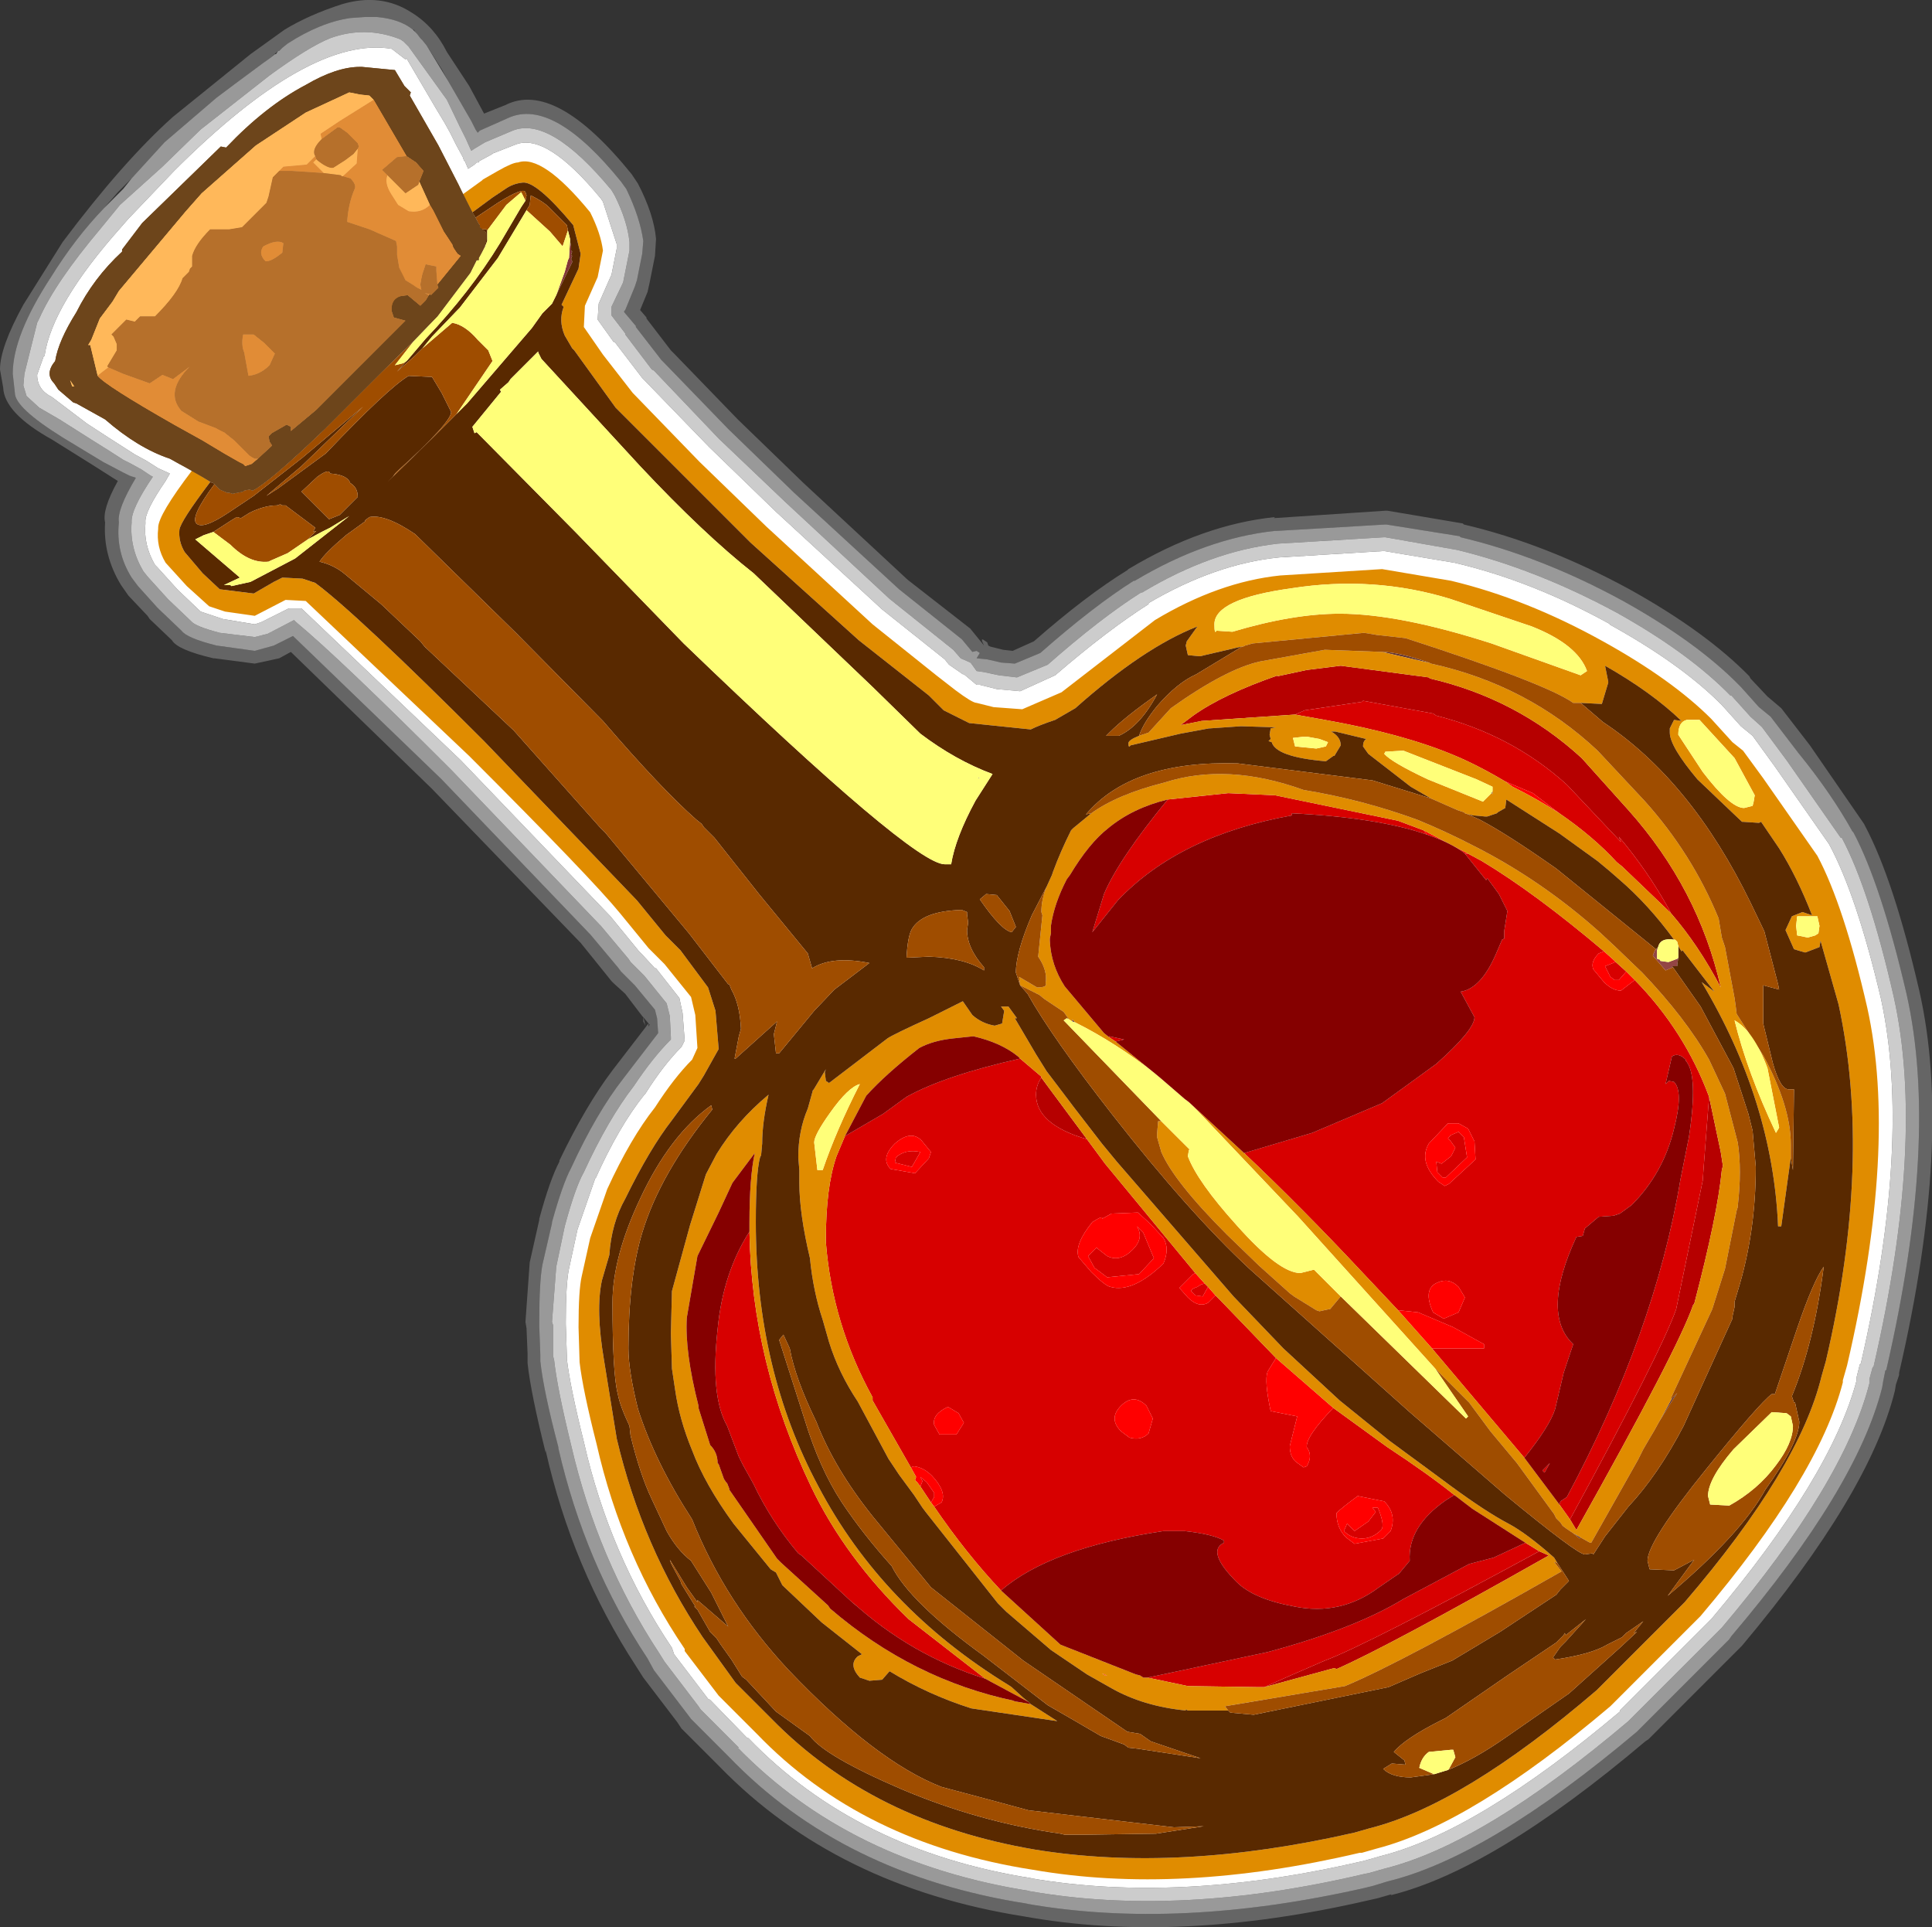 <?xml version="1.0" encoding="UTF-8" standalone="no"?>
<svg xmlns:ffdec="https://www.free-decompiler.com/flash" xmlns:xlink="http://www.w3.org/1999/xlink" ffdec:objectType="shape" height="90.75px" width="91.0px" xmlns="http://www.w3.org/2000/svg">
  <rect width="100%" height="100%" fill="#333333" stroke="none"/>
  <g transform="matrix(1.0, 0.0, 0.0, 1.0, 7.45, 7.6)">
    <path d="M11.7 -4.85 L13.05 -2.55 13.5 -1.8 13.75 -1.35 14.05 -0.75 14.35 -0.2 14.4 -0.05 14.45 0.0 14.6 0.35 14.9 0.15 15.0 0.05 15.1 0.05 15.1 0.0 15.75 -0.35 15.7 -0.35 16.85 -0.8 Q18.3 -1.35 20.85 1.75 L20.95 1.9 21.6 3.9 21.6 4.1 21.35 5.35 21.3 5.45 20.75 6.7 20.7 7.45 21.45 8.5 21.5 8.5 22.8 10.2 22.85 10.25 25.95 13.45 29.1 16.5 34.1 21.1 37.05 23.45 37.25 23.7 37.9 24.15 37.95 24.15 38.55 24.65 38.7 24.65 39.5 24.85 40.6 24.95 42.25 24.2 Q44.75 22.05 46.65 20.85 L46.65 20.8 Q49.8 18.95 52.8 18.65 L57.7 18.35 57.75 18.35 61.05 18.9 Q64.7 19.75 68.4 21.8 L68.35 21.8 Q71.7 23.65 73.6 25.55 L73.65 25.6 74.55 26.6 75.1 27.05 76.15 28.5 78.7 32.15 Q80.0 34.55 81.15 39.45 82.6 46.15 80.2 56.6 L80.15 56.65 80.0 57.25 80.0 57.4 Q78.8 61.95 73.15 68.65 L73.1 68.7 68.85 72.95 68.85 73.0 Q62.15 78.65 57.6 79.8 L56.9 80.0 56.7 80.05 Q48.1 82.05 41.1 80.85 L41.15 80.85 Q32.9 79.55 27.8 74.25 L27.75 74.25 26.0 72.45 25.9 72.4 24.3 70.3 24.2 70.0 Q21.25 65.6 20.05 60.3 19.4 57.7 19.25 56.4 L19.25 56.25 19.2 54.75 19.2 54.65 Q19.2 52.85 19.35 52.15 L19.75 50.3 20.6 47.85 20.6 47.9 Q21.7 45.45 22.9 43.95 L22.95 43.9 Q23.8 42.55 24.65 41.7 L24.8 41.4 24.7 40.1 24.55 39.4 23.45 38.0 23.4 38.0 22.8 37.35 22.7 37.25 22.65 37.2 21.3 35.55 14.25 28.2 6.75 21.05 6.15 21.05 4.85 21.7 4.55 21.8 3.05 21.55 2.0 21.2 0.95 20.2 0.9 20.15 -0.05 19.1 -0.15 19.0 Q-0.7 18.05 -0.6 17.05 L-0.6 17.0 Q-0.65 16.5 0.35 15.05 L0.55 14.7 0.0 14.45 -0.55 14.1 -1.1 13.8 -2.35 13.0 -3.35 12.35 -5.0 11.1 Q-5.7 10.75 -5.7 10.05 L-5.4 9.2 -5.35 9.15 Q-5.0 6.75 -1.75 3.1 L-1.4 2.7 0.75 0.45 Q7.15 -5.95 11.0 -5.3 L11.65 -4.8 11.7 -4.85" fill="#ffffff" fill-rule="evenodd" stroke="none"/>
    <path d="M5.65 -5.2 L5.7 -5.2 5.85 -5.35 6.1 -5.55 Q7.65 -6.55 9.05 -6.75 L9.75 -6.8 9.9 -6.8 10.3 -6.8 Q11.4 -6.7 12.0 -6.2 L12.1 -6.1 12.15 -6.05 12.2 -6.0 12.35 -5.8 12.45 -5.7 12.65 -5.45 13.5 -4.05 13.65 -3.8 14.75 -1.9 14.95 -1.5 15.05 -1.35 15.1 -1.4 15.15 -1.45 16.5 -2.05 Q18.6 -3.0 21.8 0.95 L22.05 1.3 Q22.7 2.65 22.85 3.75 L22.8 4.35 22.55 5.6 22.45 5.9 22.0 7.0 21.95 7.05 21.95 7.1 22.5 7.75 22.5 7.8 23.7 9.35 23.8 9.45 26.85 12.6 29.95 15.6 34.9 20.15 37.85 22.5 38.35 23.1 38.55 23.05 38.7 23.15 38.55 23.4 39.05 23.45 39.7 23.6 40.35 23.65 41.55 23.15 Q44.05 20.95 45.95 19.75 L46.0 19.75 Q49.35 17.75 52.6 17.4 L52.7 17.4 57.8 17.1 57.85 17.1 61.3 17.65 61.35 17.7 Q65.15 18.6 69.0 20.7 72.5 22.65 74.5 24.7 L74.55 24.75 75.4 25.7 75.95 26.15 77.25 27.85 Q78.8 29.75 79.8 31.55 L79.85 31.6 Q81.15 34.05 82.35 39.2 83.9 46.05 81.4 56.9 L81.35 56.95 81.25 57.45 81.2 57.75 Q80.0 62.5 74.1 69.45 L74.0 69.6 69.75 73.85 69.65 73.95 Q62.65 79.85 57.9 81.0 L57.25 81.2 56.85 81.3 Q48.05 83.3 40.9 82.05 L40.95 82.05 Q32.25 80.7 26.9 75.15 L25.1 73.35 24.95 73.15 23.35 71.05 23.05 70.5 Q20.1 66.05 18.85 60.6 L18.85 60.55 Q18.15 57.9 18.0 56.5 L18.0 56.2 17.95 54.85 17.95 54.65 Q17.95 52.75 18.1 51.95 L18.55 50.0 18.55 49.95 Q19.05 48.15 19.45 47.4 20.65 44.8 21.9 43.2 L23.55 41.05 23.5 40.35 23.4 39.95 22.45 38.8 21.9 38.25 21.8 38.15 21.65 37.95 20.35 36.4 20.3 36.35 13.35 29.1 6.35 22.35 5.45 22.8 4.55 23.05 2.75 22.8 Q1.35 22.45 1.1 22.1 L0.05 21.1 -0.05 21.0 -0.95 20.0 -1.25 19.6 Q-2.0 18.4 -1.85 17.0 -1.95 16.4 -1.05 14.9 L-1.35 14.8 -1.65 14.65 -2.6 14.15 -4.5 13.0 Q-6.75 11.6 -6.75 10.9 L-6.85 10.0 Q-6.85 8.2 -5.05 5.45 -3.9 3.6 -2.55 2.2 L-1.65 1.3 -1.25 0.8 0.3 -0.9 2.75 -3.0 3.55 -3.6 4.9 -4.6 5.25 -4.85 5.5 -5.05 5.55 -5.05 5.65 -5.2 M8.1 -5.8 Q7.1 -5.4 5.25 -4.05 L2.0 -1.5 0.2 0.25 -1.8 2.05 -2.7 3.15 Q-4.85 5.7 -5.6 7.4 L-5.7 7.6 -6.3 10.0 -6.35 10.55 -6.2 11.05 -5.6 11.6 -4.65 12.15 -3.15 13.1 -2.35 13.6 -1.65 14.05 -1.35 14.2 -0.8 14.5 -0.35 14.8 -0.25 14.85 Q-1.3 16.4 -1.25 17.0 -1.35 18.2 -0.7 19.3 L-0.5 19.55 0.45 20.6 0.5 20.65 1.55 21.65 Q1.75 21.9 2.9 22.2 L4.55 22.4 5.15 22.25 6.4 21.6 6.5 21.7 Q8.55 23.4 13.8 28.65 L20.8 35.95 20.85 36.0 22.15 37.55 22.25 37.7 22.35 37.8 22.9 38.35 23.95 39.65 24.1 40.25 24.15 41.25 24.15 41.35 Q23.3 42.2 22.4 43.55 21.2 45.1 20.05 47.6 19.65 48.3 19.15 50.15 L18.75 52.05 18.55 54.65 18.6 54.8 18.6 56.25 18.65 56.45 Q18.8 57.8 19.45 60.45 20.7 65.85 23.6 70.25 L23.85 70.65 25.45 72.75 25.55 72.9 27.35 74.7 27.3 74.7 Q32.55 80.1 41.05 81.45 L41.0 81.45 Q48.1 82.7 56.8 80.65 L57.05 80.6 57.75 80.4 Q62.4 79.25 69.25 73.45 L73.55 69.15 73.65 69.05 Q79.4 62.25 80.6 57.55 L80.6 57.35 80.75 56.8 80.8 56.75 Q83.25 46.1 81.75 39.35 80.6 34.3 79.3 31.85 L79.25 31.85 76.7 28.2 75.55 26.65 75.5 26.6 75.0 26.15 74.1 25.15 74.05 25.15 Q72.1 23.15 68.7 21.25 64.9 19.2 61.2 18.3 L57.8 17.7 57.75 17.7 52.75 18.0 Q49.6 18.35 46.35 20.3 L46.3 20.3 Q44.4 21.5 41.9 23.7 L40.45 24.3 39.6 24.2 38.9 24.05 38.55 24.0 38.3 23.65 38.25 23.6 37.8 23.4 37.45 23.0 34.45 20.6 29.55 16.05 26.4 13.05 23.35 9.85 23.25 9.8 22.0 8.15 22.0 8.1 21.35 7.25 21.35 6.85 21.9 5.7 21.95 5.45 22.2 4.2 22.2 3.8 Q22.1 2.8 21.5 1.6 L21.35 1.35 Q18.45 -2.15 16.7 -1.45 L15.4 -0.9 14.9 -0.6 14.75 -0.5 14.7 -0.6 14.5 -1.05 14.2 -1.65 13.6 -2.9 11.8 -5.4 11.75 -5.45 11.65 -5.55 11.6 -5.6 11.55 -5.65 11.4 -5.75 Q9.75 -6.4 8.1 -5.8" fill="#ffffff" fill-opacity="0.498" fill-rule="evenodd" stroke="none"/>
    <path d="M8.1 -5.8 Q9.75 -6.4 11.4 -5.75 L11.55 -5.65 11.6 -5.6 11.65 -5.55 11.75 -5.45 11.8 -5.4 13.6 -2.9 14.2 -1.65 14.5 -1.05 14.7 -0.6 14.75 -0.5 14.9 -0.6 15.4 -0.9 16.7 -1.45 Q18.45 -2.15 21.35 1.35 L21.5 1.6 Q22.1 2.8 22.2 3.8 L22.2 4.2 21.95 5.45 21.9 5.7 21.35 6.85 21.35 7.25 22.0 8.1 22.0 8.15 23.25 9.8 23.35 9.85 26.4 13.05 29.55 16.05 34.45 20.6 37.45 23.0 37.8 23.4 38.25 23.6 38.3 23.65 38.55 24.0 38.9 24.05 39.6 24.2 40.45 24.3 41.9 23.7 Q44.4 21.5 46.3 20.3 L46.35 20.3 Q49.6 18.35 52.75 18.0 L57.75 17.7 57.8 17.7 61.2 18.3 Q64.9 19.2 68.7 21.25 72.1 23.15 74.05 25.15 L74.1 25.15 75.0 26.15 75.5 26.6 75.55 26.65 76.7 28.2 79.25 31.85 79.3 31.85 Q80.6 34.3 81.75 39.35 83.25 46.1 80.8 56.75 L80.75 56.8 80.6 57.35 80.6 57.55 Q79.4 62.25 73.65 69.05 L73.55 69.15 69.25 73.45 Q62.4 79.25 57.75 80.4 L57.05 80.6 56.8 80.65 Q48.1 82.7 41.0 81.45 L41.05 81.45 Q32.55 80.1 27.3 74.7 L27.35 74.7 25.55 72.9 25.45 72.75 23.85 70.65 23.6 70.25 Q20.7 65.85 19.45 60.45 18.8 57.8 18.65 56.45 L18.6 56.25 18.6 54.8 18.55 54.65 18.75 52.05 19.15 50.15 Q19.65 48.3 20.05 47.6 21.2 45.1 22.4 43.55 23.3 42.2 24.15 41.35 L24.15 41.25 24.1 40.25 23.95 39.65 22.9 38.35 22.35 37.8 22.25 37.7 22.15 37.55 20.85 36.0 20.8 35.95 13.8 28.65 Q8.55 23.4 6.5 21.7 L6.4 21.6 5.15 22.25 4.55 22.4 2.9 22.2 Q1.75 21.9 1.55 21.65 L0.5 20.65 0.45 20.6 -0.5 19.55 -0.7 19.3 Q-1.35 18.2 -1.25 17.0 -1.3 16.4 -0.25 14.85 L-0.35 14.8 -0.8 14.5 -1.35 14.2 -1.65 14.05 -2.35 13.6 -3.15 13.1 -4.65 12.15 -5.6 11.6 -6.2 11.05 -6.35 10.55 -6.3 10.0 -5.7 7.6 -5.6 7.4 Q-4.85 5.7 -2.7 3.15 L-1.8 2.05 0.2 0.25 2.0 -1.5 5.25 -4.05 Q7.1 -5.4 8.1 -5.8 M11.7 -4.85 L11.65 -4.8 11.0 -5.3 Q7.15 -5.95 0.75 0.45 L-1.4 2.7 -1.75 3.1 Q-5.0 6.75 -5.35 9.15 L-5.4 9.2 -5.7 10.05 Q-5.7 10.75 -5.0 11.1 L-3.35 12.35 -2.35 13.0 -1.1 13.8 -0.55 14.1 0.0 14.45 0.55 14.7 0.35 15.05 Q-0.65 16.5 -0.6 17.0 L-0.6 17.05 Q-0.7 18.05 -0.15 19.0 L-0.05 19.1 0.9 20.15 0.95 20.2 2.0 21.2 3.05 21.55 4.55 21.8 4.85 21.7 6.15 21.05 6.75 21.05 14.25 28.2 21.3 35.55 22.65 37.2 22.7 37.25 22.8 37.35 23.4 38.0 23.45 38.0 24.55 39.4 24.7 40.1 24.8 41.4 24.65 41.7 Q23.8 42.55 22.95 43.9 L22.9 43.95 Q21.7 45.45 20.6 47.9 L20.6 47.85 19.75 50.3 19.35 52.15 Q19.2 52.85 19.2 54.65 L19.2 54.75 19.25 56.25 19.25 56.4 Q19.4 57.7 20.05 60.3 21.25 65.6 24.2 70.0 L24.3 70.3 25.9 72.4 26.0 72.45 27.75 74.25 27.8 74.25 Q32.9 79.55 41.15 80.85 L41.1 80.85 Q48.1 82.05 56.7 80.05 L56.9 80.0 57.6 79.8 Q62.15 78.65 68.85 73.0 L68.85 72.95 73.1 68.7 73.15 68.65 Q78.8 61.95 80.0 57.4 L80.0 57.25 80.15 56.65 80.2 56.6 Q82.6 46.15 81.15 39.45 80.0 34.55 78.7 32.15 L76.15 28.5 75.1 27.05 74.55 26.6 73.65 25.6 73.6 25.55 Q71.7 23.65 68.35 21.8 L68.4 21.8 Q64.7 19.75 61.05 18.9 L57.75 18.35 57.7 18.35 52.8 18.65 Q49.8 18.95 46.65 20.8 L46.65 20.85 Q44.75 22.05 42.25 24.2 L40.6 24.95 39.5 24.85 38.7 24.65 38.55 24.65 37.95 24.15 37.9 24.15 37.25 23.7 37.05 23.45 34.1 21.1 29.1 16.5 25.95 13.45 22.85 10.25 22.8 10.2 21.5 8.5 21.45 8.5 20.7 7.45 20.75 6.7 21.3 5.45 21.35 5.35 21.6 4.1 21.6 3.9 20.95 1.9 20.85 1.75 Q18.3 -1.35 16.85 -0.8 L15.7 -0.35 15.75 -0.35 15.1 0.0 15.1 0.05 15.0 0.05 14.9 0.15 14.6 0.35 14.45 0.0 14.4 -0.05 14.35 -0.2 14.05 -0.75 13.75 -1.35 13.5 -1.8 13.05 -2.55 11.7 -4.85" fill="#ffffff" fill-opacity="0.749" fill-rule="evenodd" stroke="none"/>
    <path d="M8.65 -7.4 Q10.5 -7.95 11.95 -7.0 13.0 -6.35 13.6 -5.15 L14.65 -3.55 15.35 -2.25 16.35 -2.65 Q18.7 -3.85 22.3 0.6 L22.6 1.05 Q23.35 2.5 23.45 3.65 L23.4 4.45 23.15 5.7 23.05 6.15 22.7 7.0 23.0 7.35 23.0 7.4 24.15 8.9 24.3 9.05 27.3 12.15 30.4 15.15 35.3 19.7 38.25 22.0 38.9 22.8 Q38.7 22.4 38.9 22.55 L39.05 22.65 39.1 22.8 39.2 22.85 39.8 23.0 40.25 23.05 41.25 22.6 Q43.7 20.45 45.65 19.25 L45.7 19.2 Q49.2 17.1 52.6 16.75 L52.55 16.8 57.8 16.45 57.9 16.45 61.45 17.05 61.5 17.1 Q65.35 18.0 69.3 20.15 72.9 22.15 74.95 24.25 L75.0 24.35 75.8 25.2 76.45 25.75 77.8 27.5 80.35 31.2 80.4 31.3 Q81.75 33.85 82.95 39.05 84.55 46.05 82.0 57.05 L82.0 57.15 81.85 57.6 81.8 57.9 Q80.6 62.75 74.6 69.9 L74.45 70.05 70.2 74.3 70.05 74.4 Q62.9 80.45 58.05 81.65 L58.1 81.6 57.4 81.8 56.95 81.9 Q48.05 83.95 40.8 82.65 31.95 81.25 26.45 75.6 L26.4 75.55 24.65 73.8 24.45 73.5 22.85 71.4 22.5 70.85 Q19.5 66.25 18.25 60.7 L18.25 60.8 Q17.55 58.0 17.4 56.6 L17.4 56.15 17.35 54.95 17.3 54.65 17.5 51.85 17.95 49.85 17.95 49.8 Q18.45 47.95 18.9 47.1 L18.9 47.05 Q20.15 44.45 21.4 42.8 L22.9 40.85 23.05 40.65 23.1 40.6 22.85 40.3 22.95 40.7 22.85 40.5 22.85 40.3 22.8 40.25 22.0 39.2 21.45 38.7 21.35 38.6 21.15 38.35 19.9 36.8 19.85 36.75 12.9 29.55 6.25 23.1 5.7 23.4 4.55 23.65 2.65 23.4 2.6 23.4 Q0.9 23.0 0.65 22.55 L-0.4 21.55 -0.5 21.4 -1.4 20.45 -1.75 19.95 Q-2.6 18.55 -2.5 17.0 -2.65 16.4 -1.9 15.05 L-3.0 14.35 -5.0 13.1 Q-7.25 11.85 -7.3 10.65 L-7.45 9.8 Q-7.45 8.75 -6.35 6.75 L-4.5 3.8 Q-1.65 0.0 0.7 -2.1 L4.35 -5.05 5.95 -6.2 Q7.1 -6.9 8.65 -7.4 M12.0 -6.2 Q11.4 -6.7 10.3 -6.8 L9.9 -6.8 9.75 -6.8 9.05 -6.75 Q7.65 -6.55 6.1 -5.55 L5.85 -5.35 5.7 -5.2 5.65 -5.2 5.25 -4.85 4.9 -4.6 3.55 -3.6 2.75 -3.0 0.3 -0.9 -1.25 0.8 -1.9 1.45 -2.55 2.2 Q-3.9 3.6 -5.05 5.45 -6.85 8.2 -6.85 10.0 L-6.75 10.9 Q-6.75 11.6 -4.5 13.0 L-2.6 14.15 -1.65 14.65 -1.35 14.8 -1.05 14.9 Q-1.95 16.4 -1.85 17.0 -2.0 18.4 -1.25 19.6 L-0.95 20.0 -0.05 21.0 0.05 21.1 1.1 22.1 Q1.35 22.45 2.75 22.8 L4.55 23.05 5.45 22.8 6.35 22.35 13.35 29.1 20.3 36.35 20.35 36.4 21.65 37.95 21.8 38.15 21.9 38.25 22.45 38.8 23.4 39.95 23.5 40.35 23.55 41.05 21.9 43.2 Q20.65 44.8 19.45 47.4 19.05 48.15 18.55 49.95 L18.55 50.0 18.1 51.95 Q17.95 52.75 17.95 54.65 L17.95 54.85 18.0 56.2 18.0 56.5 Q18.15 57.9 18.85 60.55 L18.85 60.6 Q20.1 66.05 23.05 70.5 L23.35 71.05 24.95 73.15 25.1 73.35 26.9 75.15 Q32.25 80.7 40.95 82.05 L40.9 82.05 Q48.05 83.3 56.85 81.3 L57.25 81.2 57.9 81.0 Q62.65 79.85 69.65 73.95 L69.75 73.85 74.0 69.6 74.1 69.45 Q80.0 62.5 81.2 57.75 L81.25 57.45 81.35 56.95 81.4 56.9 Q83.9 46.05 82.35 39.2 81.15 34.05 79.85 31.6 L79.8 31.55 Q78.8 29.75 77.25 27.85 L75.95 26.15 75.4 25.7 74.55 24.75 74.5 24.7 Q72.5 22.65 69.0 20.7 65.15 18.6 61.35 17.7 L61.3 17.65 57.85 17.1 57.8 17.1 52.7 17.4 52.6 17.4 Q49.35 17.75 46.0 19.75 L45.95 19.75 Q44.05 20.95 41.55 23.15 L40.35 23.65 39.7 23.6 39.05 23.45 38.55 23.4 38.7 23.15 38.55 23.05 38.35 23.1 37.85 22.5 34.9 20.15 29.95 15.6 26.85 12.6 23.8 9.45 23.7 9.35 22.5 7.8 22.5 7.75 21.95 7.1 21.95 7.05 22.0 7.0 22.45 5.9 22.55 5.6 22.8 4.35 22.85 3.75 Q22.7 2.65 22.05 1.3 L21.8 0.95 Q18.6 -3.0 16.5 -2.05 L15.15 -1.45 15.1 -1.4 15.05 -1.35 14.95 -1.5 14.75 -1.9 13.65 -3.8 13.35 -4.35 12.65 -5.45 12.45 -5.7 12.35 -5.8 12.2 -6.0 12.15 -6.05 12.1 -6.1 12.05 -6.2 12.0 -6.2 M23.15 40.65 L23.1 40.6 23.1 40.75 23.15 40.65" fill="#ffffff" fill-opacity="0.247" fill-rule="evenodd" stroke="none"/>
    <path d="M71.6 37.5 L71.55 37.85 71.55 37.9 71.3 37.9 71.35 37.95 71.0 38.1 70.4 37.4 70.5 37.15 70.55 37.1 70.65 37.0 70.6 37.15 70.6 37.2 70.6 37.55 70.75 37.6 70.75 37.65 71.1 37.7 71.15 37.7 71.55 37.55 71.6 37.5" fill="#934545" fill-rule="evenodd" stroke="none"/>
    <path d="M57.65 23.1 Q58.4 23.1 59.85 23.6 L59.8 23.6 57.65 23.1 M62.8 29.75 L62.85 29.65 62.85 29.8 62.8 29.75 M71.3 58.25 L71.55 58.0 71.35 58.3 70.7 59.35 71.3 58.25 M67.0 64.8 L66.95 64.85 66.65 64.6 67.0 64.8 M43.05 40.5 L43.05 40.4 43.2 40.55 43.05 40.5 M38.6 29.0 L38.7 29.05 38.65 29.05 38.6 29.0" fill="#623636" fill-rule="evenodd" stroke="none"/>
    <path d="M19.4 3.75 L19.45 4.0 19.45 4.2 19.5 4.25 19.45 4.4 19.5 4.45 19.45 4.6 19.5 4.7 19.5 4.75 18.75 6.3 19.15 5.2 19.3 4.65 19.35 4.55 19.4 3.75" fill="#833737" fill-rule="evenodd" stroke="none"/>
    <path d="M53.55 26.05 L49.15 26.35 48.15 26.55 48.75 26.1 Q50.15 25.1 52.75 24.2 L52.7 24.25 54.1 23.95 55.7 23.75 59.85 24.3 59.9 24.35 Q64.0 25.3 67.05 28.1 L69.25 30.55 Q72.55 34.25 73.6 38.9 72.55 36.9 71.25 35.4 L71.15 35.2 Q70.15 33.4 68.8 31.8 L68.9 32.05 66.35 29.35 Q63.75 27.0 60.2 26.1 L60.05 26.0 56.75 25.4 56.7 25.45 54.0 25.85 53.55 26.05 M41.6 43.15 L43.75 46.05 Q41.35 45.35 41.35 43.95 41.35 43.5 41.6 43.15 M65.05 65.45 L65.5 65.65 Q57.9 69.95 55.5 71.0 L55.4 70.95 52.1 71.85 53.45 71.25 54.95 70.6 Q56.95 69.85 65.05 65.45 M73.05 44.05 L73.6 46.65 73.7 47.3 73.65 47.5 Q73.45 49.6 72.35 53.8 L72.3 53.85 Q71.6 55.9 66.8 64.45 L66.5 63.95 Q70.8 56.05 71.5 54.05 L72.75 48.0 72.8 47.3 73.05 44.05" fill="#b60000" fill-rule="evenodd" stroke="none"/>
    <path d="M71.25 35.4 L68.95 33.2 68.7 33.0 Q67.6 31.8 66.0 30.7 L64.75 29.75 63.45 29.2 Q62.1 28.4 61.0 27.95 58.6 26.95 54.95 26.3 L53.55 26.05 54.0 25.85 56.7 25.45 56.75 25.4 60.05 26.0 60.2 26.1 Q63.75 27.0 66.35 29.35 L68.9 32.05 68.8 31.8 Q70.15 33.4 71.15 35.2 L71.25 35.4 M59.75 31.7 Q57.45 30.9 53.4 30.7 L53.4 30.8 Q48.1 31.75 45.2 34.8 L44.0 36.3 44.55 34.5 Q45.25 32.85 47.55 30.05 L50.4 29.75 52.6 29.85 58.4 31.05 59.6 31.5 59.75 31.7 M44.8 41.25 L44.8 41.2 45.5 41.35 45.1 41.45 44.8 41.25 M51.15 46.7 L54.35 45.75 57.65 44.35 60.2 42.5 Q62.0 40.9 62.0 40.3 L61.35 39.1 Q62.3 38.95 63.0 37.35 L63.3 36.65 63.4 36.6 63.4 36.25 63.55 35.3 63.15 34.5 62.6 33.75 62.55 33.85 61.55 32.6 61.65 32.6 61.7 32.6 62.35 32.95 Q64.85 34.45 68.1 37.2 L67.85 37.3 Q67.45 37.7 67.6 38.05 L68.1 38.65 Q68.5 39.05 68.9 39.05 L69.55 38.55 Q71.9 40.95 73.05 44.05 L72.8 47.3 72.75 48.0 71.5 54.05 Q70.8 56.05 66.5 63.95 L66.0 63.25 66.05 63.1 66.35 62.9 Q70.5 55.15 71.7 47.95 L72.1 45.95 Q72.55 43.0 71.95 42.35 L71.95 42.3 Q71.6 41.95 71.3 42.15 L71.0 43.45 71.15 43.3 71.4 43.35 Q71.85 43.8 71.4 45.55 70.9 47.65 69.4 49.15 L68.85 49.55 68.55 49.65 67.85 49.7 67.2 50.25 67.1 50.6 66.8 50.65 Q65.15 54.2 66.6 55.65 L66.65 55.7 66.2 57.05 65.8 58.75 Q65.55 59.55 64.35 61.05 L60.0 55.9 60.05 55.9 62.45 55.9 62.45 55.7 61.0 54.9 59.35 54.2 58.4 54.1 56.75 52.35 Q53.85 49.25 51.15 46.7 M40.6 42.25 L41.6 43.1 41.6 43.15 Q41.35 43.5 41.35 43.95 41.35 45.35 43.75 46.05 L44.6 47.2 48.85 52.35 48.75 52.4 48.1 53.05 48.5 53.5 Q49.0 54.0 49.45 53.75 L49.8 53.4 50.0 53.6 52.65 56.35 52.25 57.0 Q52.1 57.45 52.4 58.85 L53.65 59.1 53.3 60.5 Q53.3 61.0 53.6 61.25 L53.95 61.5 54.1 61.45 Q54.4 60.95 54.1 60.55 54.05 60.05 55.35 58.7 L57.9 60.55 Q59.8 61.8 61.05 62.8 L60.65 63.05 Q58.85 64.3 58.95 65.9 L58.45 66.5 57.5 67.15 Q55.7 68.5 53.5 68.05 51.6 67.7 50.8 66.9 49.35 65.45 50.2 65.05 L50.2 64.95 Q49.7 64.65 48.35 64.5 L47.35 64.5 Q42.0 65.3 39.7 67.3 38.05 65.55 36.55 63.35 L36.9 63.15 Q37.15 62.65 36.45 61.9 36.05 61.5 35.6 61.45 L35.45 61.5 33.65 58.35 33.65 58.2 Q31.75 54.75 31.45 50.9 L31.45 50.75 Q31.45 48.3 31.95 46.85 L32.35 45.9 34.15 44.85 35.25 44.05 Q37.05 43.05 40.6 42.25 M49.3 52.85 L49.45 53.0 49.2 53.45 48.85 53.4 48.65 53.2 Q48.65 53.1 48.95 53.0 49.15 52.85 49.3 52.85 M64.4 65.05 L65.05 65.45 Q56.95 69.85 54.95 70.6 L53.45 71.25 52.1 71.85 51.85 71.85 48.5 71.8 46.6 71.4 46.85 71.35 52.25 70.2 Q56.35 69.1 58.65 67.7 L61.75 66.05 62.9 65.75 64.4 65.05 M36.4 63.15 L35.9 62.4 36.0 62.15 35.9 61.95 36.2 62.2 36.55 62.7 36.55 62.9 36.4 63.15 M60.25 47.6 L60.2 47.1 60.45 47.2 60.9 46.85 61.1 46.45 60.85 46.1 60.75 46.0 60.9 45.85 61.25 45.7 61.5 45.95 61.65 46.9 60.65 47.85 60.5 47.85 60.25 47.6 M60.3 48.05 L60.6 48.25 60.8 48.15 62.05 47.0 62.0 46.15 61.7 45.55 61.25 45.3 60.75 45.3 59.85 46.25 Q59.35 47.1 60.3 48.05 M68.65 37.7 L69.15 38.15 68.8 38.55 68.6 38.55 68.4 38.4 68.15 37.9 68.65 37.7 M27.85 50.4 Q27.95 56.55 30.75 62.4 32.35 65.75 35.35 68.65 L38.95 71.45 Q35.45 70.35 32.7 67.85 L32.9 68.05 30.3 65.65 30.15 65.55 Q28.85 64.0 28.05 62.3 L27.55 61.4 27.35 61.0 26.8 59.55 Q26.0 58.15 26.35 55.0 26.6 52.35 27.85 50.4 M37.95 59.4 L37.7 58.95 37.2 58.65 Q36.45 59.0 36.55 59.5 L36.8 59.95 37.6 59.95 37.95 59.4 M34.7 46.25 Q34.0 46.95 34.5 47.45 L35.65 47.65 36.3 46.95 36.4 46.65 35.95 46.1 Q35.45 45.6 34.7 46.25 M34.7 47.15 L34.75 46.9 Q35.2 46.5 35.9 46.65 L35.5 47.35 34.7 47.15 M61.25 54.2 L61.55 53.5 61.25 53.0 Q60.8 52.55 60.25 52.8 59.55 53.1 60.05 54.2 L60.55 54.5 61.25 54.2 M65.3 61.75 L65.2 61.65 65.55 61.3 65.3 61.75 M46.75 50.05 L46.15 49.5 44.9 49.55 44.45 49.8 Q44.55 49.6 44.0 49.95 43.15 51.0 43.35 51.6 L43.95 52.3 Q44.6 52.95 44.85 53.0 45.9 53.3 47.35 51.9 47.65 51.2 47.35 50.7 L46.75 50.05 M45.9 51.25 Q46.45 50.7 46.1 50.15 L46.4 50.45 46.9 51.65 46.2 52.4 44.7 52.55 44.1 52.1 43.8 51.55 44.2 51.15 44.25 51.2 44.7 51.55 Q45.3 51.85 45.9 51.25 M45.35 58.6 Q44.75 59.2 45.35 59.8 L45.75 60.1 Q46.3 60.25 46.65 59.9 L46.85 59.2 46.55 58.6 Q45.95 58.0 45.35 58.6 M57.7 64.85 L58.05 64.5 Q58.35 63.7 57.75 63.1 L56.5 62.85 Q55.75 63.4 55.5 63.65 55.5 64.35 55.95 64.8 L56.35 65.1 57.7 64.85 M57.2 63.4 L57.45 63.4 Q57.8 64.25 57.6 64.45 57.2 64.85 56.7 64.85 56.2 64.85 55.85 64.5 L56.0 64.15 56.35 64.5 57.0 64.05 57.35 63.6 57.2 63.4" fill="#d70000" fill-rule="evenodd" stroke="none"/>
    <path d="M66.0 30.7 Q65.0 30.05 63.8 29.45 L63.45 29.2 64.75 29.75 66.0 30.7 M59.75 31.7 L59.6 31.5 61.7 32.6 61.65 32.6 61.55 32.6 61.5 32.55 Q60.8 32.05 59.75 31.7 M48.85 52.35 L49.3 52.85 Q49.15 52.85 48.95 53.0 48.65 53.1 48.65 53.2 L48.85 53.4 49.2 53.45 49.45 53.0 49.8 53.4 49.45 53.75 Q49.0 54.0 48.5 53.5 L48.1 53.05 48.75 52.4 48.85 52.35 M52.65 56.35 L55.35 58.7 Q54.05 60.05 54.1 60.55 54.4 60.95 54.1 61.45 L53.95 61.5 53.6 61.25 Q53.3 61.0 53.3 60.5 L53.65 59.1 52.4 58.85 Q52.1 57.45 52.25 57.0 L52.65 56.35 M36.55 63.35 L36.4 63.15 36.55 62.9 36.55 62.7 36.2 62.2 35.9 61.95 36.0 62.15 35.9 62.4 35.75 62.2 35.65 62.1 35.7 61.95 35.45 61.5 35.6 61.45 Q36.05 61.5 36.45 61.9 37.15 62.65 36.9 63.15 L36.55 63.35 M60.3 48.05 Q59.35 47.1 59.85 46.25 L60.75 45.3 61.25 45.3 61.7 45.55 62.0 46.15 62.05 47.0 60.8 48.15 60.6 48.25 60.3 48.05 M60.25 47.6 L60.5 47.85 60.65 47.85 61.65 46.9 61.5 45.95 61.25 45.7 60.9 45.85 60.75 46.0 60.85 46.1 61.1 46.45 60.9 46.85 60.45 47.2 60.2 47.1 60.25 47.6 M69.15 38.15 L69.55 38.55 68.9 39.05 Q68.5 39.05 68.1 38.65 L67.6 38.05 Q67.45 37.7 67.85 37.3 L68.1 37.2 68.55 37.6 68.65 37.7 68.15 37.9 68.4 38.4 68.6 38.55 68.8 38.55 69.15 38.15 M60.0 55.9 L58.4 54.1 59.35 54.2 61.0 54.9 62.45 55.7 62.45 55.9 60.05 55.9 60.0 55.9 M34.7 47.15 L35.5 47.35 35.9 46.65 Q35.2 46.5 34.75 46.9 L34.7 47.15 M34.7 46.25 Q35.45 45.6 35.95 46.1 L36.4 46.65 36.3 46.95 35.65 47.65 34.5 47.45 Q34.0 46.95 34.7 46.25 M37.95 59.4 L37.6 59.95 36.8 59.95 36.55 59.5 Q36.45 59.0 37.2 58.65 L37.7 58.95 37.95 59.4 M61.25 54.2 L60.55 54.5 60.05 54.2 Q59.55 53.1 60.25 52.8 60.8 52.55 61.25 53.0 L61.55 53.5 61.25 54.2 M45.9 51.25 Q45.3 51.85 44.7 51.55 L44.25 51.2 44.2 51.15 43.8 51.55 44.1 52.1 44.7 52.55 46.2 52.4 46.9 51.65 46.4 50.45 46.1 50.15 Q46.45 50.7 45.9 51.25 M46.75 50.05 L47.35 50.7 Q47.65 51.2 47.35 51.9 45.9 53.3 44.85 53.0 44.6 52.95 43.95 52.3 L43.35 51.6 Q43.15 51.0 44.0 49.95 44.55 49.6 44.45 49.8 L44.9 49.55 46.15 49.5 46.75 50.05 M45.35 58.6 Q45.95 58.0 46.55 58.6 L46.85 59.2 46.65 59.9 Q46.3 60.25 45.75 60.1 L45.35 59.8 Q44.75 59.2 45.35 58.6 M44.45 71.2 L44.7 71.3 44.6 71.3 44.45 71.2 M57.2 63.4 L57.35 63.6 57.0 64.05 56.35 64.5 56.0 64.15 55.85 64.5 Q56.2 64.85 56.7 64.85 57.2 64.85 57.6 64.45 57.8 64.25 57.45 63.4 L57.2 63.4 M57.7 64.85 L56.35 65.1 55.95 64.8 Q55.5 64.35 55.5 63.65 55.75 63.4 56.5 62.85 L57.75 63.1 Q58.35 63.7 58.05 64.5 L57.7 64.85" fill="#ff0000" fill-rule="evenodd" stroke="none"/>
    <path d="M14.35 1.55 L15.25 0.9 15.3 0.85 16.0 0.45 Q16.7 0.05 16.95 0.05 18.1 -0.35 20.35 2.4 20.85 3.4 20.95 4.2 L20.7 5.45 20.1 6.8 20.05 7.8 20.95 9.1 22.35 10.9 25.5 14.15 28.65 17.2 33.65 21.8 36.65 24.2 37.55 24.9 Q38.35 25.5 38.55 25.5 L39.35 25.7 40.7 25.8 42.55 25.0 46.95 21.6 Q49.95 19.8 52.85 19.5 L57.65 19.2 60.9 19.75 Q64.45 20.6 68.05 22.6 71.3 24.4 73.15 26.25 L74.15 27.35 74.65 27.75 75.6 29.05 78.15 32.7 Q79.4 35.05 80.5 39.85 81.95 46.4 79.55 56.7 L79.35 57.4 79.35 57.5 Q78.2 61.95 72.65 68.5 L68.4 72.75 Q61.85 78.3 57.4 79.45 L56.7 79.65 56.6 79.65 Q48.1 81.65 41.2 80.45 33.15 79.2 28.2 74.05 L26.4 72.25 24.8 70.15 24.8 70.05 Q21.85 65.7 20.65 60.4 20.0 57.85 19.85 56.55 L19.8 54.9 Q19.8 53.15 19.95 52.5 L20.35 50.7 21.15 48.4 Q22.25 46.0 23.4 44.55 24.3 43.15 25.15 42.3 L25.4 41.75 25.3 40.2 25.1 39.35 23.85 37.8 23.2 37.15 23.1 37.05 21.75 35.4 Q20.4 33.75 14.65 28.0 L6.95 20.7 6.0 20.65 4.55 21.4 3.15 21.2 2.4 20.95 1.35 20.0 0.35 18.9 Q-0.1 18.15 0.0 17.3 L0.0 17.25 Q0.0 16.65 1.6 14.55 L2.15 14.9 2.4 15.05 2.45 15.1 Q1.05 16.95 1.0 17.35 0.95 17.9 1.25 18.4 L2.1 19.4 2.9 20.15 4.5 20.35 5.45 19.8 5.85 19.6 6.8 19.65 7.4 19.85 Q9.35 21.3 15.35 27.3 L22.55 34.8 23.9 36.45 24.6 37.15 25.9 38.9 26.25 40.0 26.4 41.8 25.7 43.05 25.45 43.45 24.2 45.15 Q23.15 46.5 22.0 48.85 21.35 50.0 21.25 51.5 L20.9 52.7 Q20.6 54.1 21.0 56.45 L21.6 60.15 Q22.8 65.25 25.65 69.5 L27.2 71.65 28.9 73.35 Q33.65 78.2 41.3 79.5 48.05 80.6 56.35 78.7 L57.05 78.5 Q61.45 77.4 67.75 72.0 L71.9 67.85 Q77.3 61.55 78.35 57.2 L78.55 56.5 Q80.75 47.1 79.15 39.7 L78.3 36.7 78.25 37.0 77.6 37.25 77.55 37.25 77.05 37.1 76.65 36.2 76.95 35.55 77.45 35.35 77.9 35.5 Q77.2 33.7 76.35 32.35 L75.5 31.1 75.4 31.15 74.65 31.1 74.6 31.1 72.5 29.1 Q71.2 27.55 71.2 26.9 L71.2 26.7 71.4 26.3 71.75 26.35 Q70.35 25.0 68.15 23.75 L68.3 24.5 68.3 24.55 68.0 25.55 67.0 25.5 66.65 25.5 Q65.4 24.6 58.75 22.45 L57.4 22.3 56.8 22.2 51.55 22.7 51.2 22.8 51.1 22.85 51.05 22.85 50.8 22.9 49.3 23.25 49.1 23.3 49.0 23.3 48.5 23.25 48.4 22.8 48.45 22.6 48.95 21.9 Q46.4 22.9 43.2 25.75 L42.25 26.3 Q41.5 26.55 41.1 26.75 L38.2 26.45 37.2 25.95 37.0 25.85 36.3 25.15 33.0 22.55 27.9 17.95 24.8 14.85 21.55 11.6 19.6 8.9 19.5 8.8 19.15 8.2 Q18.85 7.5 19.1 6.85 L19.0 6.75 19.8 5.05 19.9 4.35 19.55 3.0 Q17.8 0.9 17.15 1.0 16.7 1.05 16.35 1.3 L15.75 1.7 14.8 2.4 14.75 2.3 14.35 1.55 M64.7 21.9 L60.85 20.6 Q57.25 19.5 53.4 20.1 49.75 20.6 49.75 21.8 49.75 22.3 49.85 22.1 L50.6 22.15 Q53.45 21.3 55.65 21.3 58.45 21.3 62.8 22.7 L67.0 24.2 67.3 24.0 Q66.85 22.75 64.7 21.9 M76.9 46.9 L76.45 50.15 76.3 50.15 Q76.05 44.25 72.7 38.65 L73.3 39.1 71.8 37.15 71.75 37.2 71.6 36.95 71.55 36.75 71.45 36.65 71.4 36.65 Q70.2 35.0 68.8 33.8 L68.4 33.45 67.8 32.95 66.0 31.65 63.5 30.05 63.45 30.45 63.1 30.65 63.05 30.7 62.6 30.85 62.5 30.85 61.95 30.8 61.7 30.75 61.55 30.7 61.5 30.65 61.2 30.55 59.95 30.0 59.0 29.45 57.0 27.9 56.75 27.55 Q56.75 27.3 56.9 27.2 L55.45 26.85 55.25 26.85 Q55.7 27.1 55.7 27.5 L55.4 28.0 55.35 28.0 55.0 28.25 Q52.65 28.05 52.45 27.35 L52.3 27.3 52.4 27.2 52.35 27.0 52.4 26.7 52.65 26.65 51.0 26.6 49.55 26.7 49.5 26.7 48.15 26.95 45.8 27.5 Q45.7 27.65 45.7 27.4 45.7 27.25 46.2 27.05 L46.65 26.9 47.7 25.75 Q50.3 23.9 51.9 23.55 L54.95 23.0 57.65 23.1 59.8 23.6 59.85 23.6 59.95 23.65 Q64.5 24.65 67.8 27.75 L70.0 30.1 Q72.25 32.6 73.5 35.65 L73.65 36.55 73.8 37.0 73.95 37.8 74.25 39.4 74.3 39.75 74.35 40.15 75.6 42.1 Q76.9 44.5 76.9 46.3 L76.9 46.9 M41.85 34.15 L42.1 33.6 42.15 33.45 Q42.5 32.5 43.0 31.5 L43.1 31.4 43.95 30.7 Q45.2 29.8 47.4 29.25 50.35 28.3 53.95 29.6 56.7 30.05 59.3 31.0 60.65 31.55 62.0 32.25 65.15 33.85 67.9 36.3 L68.65 37.0 69.9 38.2 Q71.95 40.35 73.05 42.3 L73.8 43.9 74.4 46.2 Q74.6 47.5 74.4 49.2 L74.4 49.25 74.35 49.4 73.8 52.15 73.2 54.05 71.25 58.25 71.3 58.25 70.7 59.35 70.45 59.8 70.3 60.05 69.95 60.65 69.7 61.15 67.5 65.05 67.45 65.05 67.35 65.0 67.0 64.8 66.65 64.6 66.35 64.4 66.15 64.25 66.05 64.1 65.95 64.0 65.85 63.9 65.75 63.7 64.0 61.3 62.75 59.8 61.75 58.45 60.15 56.85 53.7 49.7 48.95 44.7 48.55 44.3 51.15 46.7 Q53.85 49.25 56.75 52.35 L58.4 54.1 60.0 55.9 64.35 61.05 66.0 63.25 66.5 63.95 66.8 64.45 Q71.6 55.9 72.3 53.85 L72.35 53.8 Q73.45 49.6 73.65 47.5 L73.7 47.3 73.6 46.65 73.05 44.05 Q71.9 40.95 69.55 38.55 L69.15 38.15 68.65 37.7 68.55 37.6 68.1 37.2 Q64.85 34.45 62.35 32.95 L61.7 32.6 59.6 31.5 58.4 31.05 52.6 29.85 50.4 29.75 47.55 30.05 Q45.9 30.45 44.75 31.4 43.85 32.1 42.95 33.6 L42.8 33.8 Q42.2 34.95 42.05 36.0 L42.05 36.35 42.0 36.6 42.0 36.7 Q42.05 37.85 42.7 38.85 L44.55 41.05 44.8 41.25 45.1 41.45 46.95 42.95 Q45.1 41.5 43.2 40.55 L43.05 40.4 43.05 40.5 42.9 40.4 42.65 40.05 41.75 39.45 41.5 39.25 40.6 38.8 40.55 38.4 41.4 38.9 Q41.9 38.9 41.8 38.7 41.9 38.1 41.45 37.45 L41.65 35.5 41.6 35.35 Q41.6 34.75 41.85 34.15 M71.25 35.4 Q72.55 36.9 73.6 38.9 72.55 34.25 69.25 30.55 L67.05 28.1 Q64.0 25.3 59.9 24.35 L59.85 24.3 55.7 23.75 54.1 23.95 52.7 24.25 52.75 24.2 Q50.15 25.1 48.75 26.1 L48.15 26.55 49.15 26.35 53.55 26.05 54.95 26.3 Q58.6 26.95 61.0 27.95 62.1 28.4 63.45 29.2 L63.8 29.45 Q65.0 30.05 66.0 30.7 67.6 31.8 68.7 33.0 L68.95 33.2 71.25 35.4 M62.85 29.65 L62.85 29.45 62.1 29.1 58.65 27.75 57.8 27.8 57.75 27.9 Q58.1 28.3 59.8 29.1 L62.4 30.15 62.8 29.75 62.85 29.8 62.85 29.65 M53.55 27.55 L54.55 27.65 55.0 27.55 55.1 27.35 54.7 27.2 54.15 27.1 53.9 27.1 53.45 27.15 53.55 27.55 M55.7 53.45 L55.2 54.05 55.15 54.05 54.7 54.15 54.55 54.1 53.5 53.45 53.3 53.3 51.85 52.0 50.35 50.55 Q47.85 48.05 47.25 46.65 L47.05 45.95 47.05 45.8 47.1 45.2 47.25 45.2 48.6 46.55 48.55 46.55 48.5 46.85 Q48.95 48.05 50.8 50.1 52.8 52.35 53.8 52.35 L54.4 52.2 54.45 52.2 55.7 53.45 M50.4 72.95 L49.3 72.95 48.5 72.95 48.4 72.9 48.4 72.95 Q46.4 72.75 44.9 71.9 L43.75 71.25 42.05 70.1 39.95 68.3 39.55 67.9 39.35 67.65 36.15 63.6 36.0 63.4 35.6 62.8 34.9 61.85 34.4 61.1 32.95 58.4 Q32.05 57.05 31.6 55.6 L31.3 54.55 Q30.85 53.2 30.7 51.65 30.2 49.55 30.2 48.1 L30.2 47.8 30.2 47.5 30.15 46.9 Q30.15 45.65 30.6 44.6 L30.85 43.7 30.85 43.75 31.45 42.75 31.4 42.9 31.45 43.3 31.6 43.4 34.35 41.3 Q34.65 41.1 36.3 40.35 L37.9 39.55 38.35 40.2 Q38.8 40.6 39.4 40.7 L39.75 40.6 39.85 40.0 39.7 39.8 40.0 39.8 40.05 39.8 40.45 40.35 40.35 40.35 41.35 42.05 41.85 42.85 42.95 44.3 43.1 44.5 44.45 46.25 45.15 47.1 50.65 53.45 53.0 55.9 55.65 58.35 58.0 60.25 59.7 61.5 60.85 62.35 Q62.55 63.6 63.6 64.15 64.45 64.6 65.75 65.75 L65.9 66.0 65.75 65.95 66.1 66.4 Q58.55 70.7 55.9 71.8 L50.25 72.75 50.4 72.95 M40.6 42.25 L40.5 42.15 Q39.7 41.5 38.4 41.2 L37.45 41.3 Q36.5 41.4 35.85 41.75 34.25 43.0 33.35 44.0 L32.35 45.9 31.95 46.85 Q31.45 48.3 31.45 50.75 L31.45 50.9 Q31.75 54.75 33.65 58.2 L33.65 58.35 35.45 61.5 35.7 61.95 35.65 62.1 35.75 62.2 35.9 62.4 36.4 63.15 36.55 63.35 Q38.05 65.55 39.7 67.3 L42.5 69.85 46.05 71.25 46.25 71.3 46.4 71.4 46.6 71.4 48.5 71.8 51.85 71.85 52.1 71.85 55.4 70.95 55.5 71.0 Q57.9 69.95 65.5 65.65 L65.05 65.45 64.4 65.05 61.9 63.45 61.05 62.8 Q59.8 61.8 57.9 60.55 L55.35 58.7 52.65 56.35 50.0 53.6 49.8 53.4 49.45 53.0 49.3 52.85 48.85 52.35 44.6 47.2 43.75 46.05 41.6 43.15 41.6 43.1 40.6 42.25 M77.15 36.0 L77.2 36.45 77.7 36.55 78.05 36.45 78.2 36.35 78.25 36.0 78.15 35.55 77.2 35.55 77.15 36.0 M72.0 26.3 Q71.6 26.4 71.6 27.0 L72.75 28.75 Q74.05 30.45 74.7 30.45 L75.1 30.35 75.15 30.15 75.2 29.85 74.25 28.1 72.6 26.3 72.0 26.3 M75.8 42.7 Q75.15 40.95 74.25 40.45 74.85 42.9 76.2 45.75 L76.35 45.5 75.8 42.7 M41.1 72.65 L42.35 73.45 38.3 72.85 Q36.25 72.2 34.45 71.1 L34.1 71.5 33.5 71.55 33.05 71.4 Q32.5 70.8 32.95 70.4 L33.15 70.3 31.25 68.8 29.4 67.05 29.1 66.45 28.85 66.3 27.1 64.15 Q25.75 62.3 25.15 60.7 24.55 59.25 24.35 57.85 L24.2 56.85 24.15 55.2 24.2 53.2 25.05 50.1 25.8 47.7 26.3 46.75 Q27.25 45.2 28.75 43.95 28.45 45.25 28.45 46.25 L28.4 46.8 28.35 46.9 Q28.15 47.65 28.15 49.95 28.15 56.9 31.1 62.4 34.1 68.1 40.05 71.75 L40.2 71.85 40.75 72.35 41.0 72.55 38.95 71.45 35.35 68.65 Q32.35 65.75 30.75 62.4 27.95 56.55 27.85 50.4 L27.85 50.0 Q27.85 47.85 28.1 46.7 L27.05 48.1 26.4 49.5 25.4 51.55 24.9 54.45 Q24.8 56.05 25.45 58.6 L25.45 58.7 26.0 60.45 Q26.35 60.8 26.35 61.3 L26.4 61.35 26.65 62.05 26.75 62.2 26.8 62.25 26.9 62.5 26.9 62.55 29.15 65.8 29.35 66.0 31.55 68.0 31.65 68.15 Q35.55 71.5 40.35 72.5 L40.25 72.5 41.1 72.65 M31.65 44.8 Q30.9 45.85 30.9 46.2 L31.05 47.5 31.3 47.5 Q31.95 45.6 33.05 43.45 32.5 43.6 31.65 44.8 M44.45 71.2 L44.6 71.3 44.7 71.3 44.45 71.2" fill="#e08c00" fill-rule="evenodd" stroke="none"/>
    <path d="M2.45 15.1 L2.6 15.15 2.65 15.2 Q1.5 16.75 1.8 17.05 2.1 17.35 3.3 16.55 L4.5 15.75 6.8 13.95 9.65 11.55 6.75 14.35 5.1 15.75 5.65 15.4 7.9 13.75 Q10.85 10.65 11.8 10.1 L12.9 10.15 13.35 10.9 13.8 11.8 Q13.8 12.3 11.2 14.65 L11.05 14.85 10.8 15.1 13.0 12.95 14.05 11.9 14.55 11.4 17.6 7.85 18.1 7.15 18.15 7.1 18.25 7.0 18.45 6.8 18.55 6.7 18.65 6.5 18.75 6.3 19.5 4.75 19.5 4.7 19.45 4.6 19.5 4.45 19.45 4.4 19.5 4.25 19.45 4.2 19.45 4.0 19.4 3.75 19.4 3.65 19.3 3.25 19.25 3.0 18.4 2.15 Q18.15 1.9 17.55 1.6 L17.5 2.05 17.35 2.3 16.0 4.55 14.2 6.9 14.1 7.0 12.9 8.25 12.45 8.8 12.35 8.9 12.1 9.15 11.25 9.9 11.7 9.4 11.75 9.35 12.6 8.35 Q14.7 6.15 16.1 3.85 L17.1 2.15 17.3 1.85 17.35 1.6 17.3 1.45 Q17.2 1.2 16.0 1.95 L14.95 2.65 14.8 2.4 15.75 1.7 16.35 1.3 Q16.7 1.05 17.15 1.0 17.8 0.9 19.55 3.0 L19.9 4.35 19.8 5.05 19.0 6.75 19.1 6.85 Q18.85 7.5 19.15 8.2 L19.5 8.8 19.6 8.9 21.55 11.6 24.8 14.85 27.9 17.95 33.0 22.55 36.3 25.15 37.0 25.85 37.2 25.95 38.2 26.45 41.1 26.75 Q41.5 26.55 42.25 26.3 L43.2 25.75 Q46.4 22.9 48.95 21.9 L48.45 22.6 48.4 22.8 48.5 23.25 49.0 23.3 49.1 23.3 49.3 23.25 50.8 22.9 51.05 22.85 48.9 24.15 Q48.0 24.55 47.05 25.65 46.4 26.45 46.2 27.05 45.7 27.25 45.7 27.4 45.7 27.65 45.8 27.5 L48.15 26.95 49.5 26.7 49.55 26.7 51.0 26.6 52.65 26.65 52.4 26.7 52.35 27.0 52.4 27.2 52.3 27.3 52.45 27.35 Q52.65 28.05 55.0 28.25 L55.35 28.0 55.4 28.0 55.7 27.5 Q55.7 27.1 55.25 26.85 L55.45 26.85 56.9 27.2 Q56.75 27.3 56.75 27.55 L57.0 27.9 59.0 29.45 59.95 30.0 57.2 29.15 50.85 28.35 Q45.85 28.2 43.7 30.75 L43.95 30.7 43.1 31.4 43.0 31.5 Q42.5 32.5 42.15 33.45 L42.1 33.6 41.85 34.15 41.15 35.5 Q40.4 37.25 40.4 38.2 L40.6 38.8 40.95 39.2 Q42.1 41.25 44.95 44.9 48.55 49.5 51.4 52.15 L58.95 58.9 63.45 62.8 Q66.85 65.6 67.2 65.6 L67.55 65.55 67.6 65.6 68.15 64.75 69.25 63.35 Q70.65 61.85 71.85 59.55 L74.15 54.5 74.15 54.4 74.25 53.95 74.25 53.7 74.4 53.2 Q75.25 50.45 75.25 47.35 L75.1 45.65 74.9 44.85 74.2 42.7 72.65 39.8 71.35 37.95 71.3 37.9 71.55 37.9 71.55 37.85 71.6 37.5 71.6 37.35 71.6 37.15 71.6 36.95 71.75 37.2 71.8 37.15 73.3 39.1 72.7 38.65 Q76.05 44.25 76.3 50.15 L76.45 50.15 76.9 46.9 77.0 47.5 77.05 43.7 76.8 43.7 Q76.4 43.7 76.05 42.45 L75.6 40.6 75.6 38.8 76.35 39.0 76.3 38.75 75.65 36.25 75.0 34.9 Q72.2 29.15 68.05 26.4 L67.0 25.5 68.0 25.55 68.3 24.55 68.3 24.5 68.15 23.75 Q70.35 25.0 71.75 26.35 L71.4 26.3 71.2 26.7 71.2 26.9 Q71.2 27.55 72.5 29.1 L74.6 31.1 74.65 31.1 75.4 31.15 75.5 31.1 76.35 32.35 Q77.2 33.7 77.9 35.5 L77.45 35.35 76.95 35.55 76.65 36.2 77.05 37.1 77.55 37.25 77.6 37.25 78.25 37.0 78.3 36.7 79.15 39.7 Q80.75 47.1 78.55 56.5 L78.35 57.2 Q77.3 61.55 71.9 67.85 L67.75 72.0 Q61.45 77.4 57.05 78.5 L56.35 78.7 Q48.05 80.6 41.3 79.5 33.65 78.2 28.9 73.35 L27.2 71.65 25.65 69.5 Q22.8 65.25 21.6 60.15 L21.0 56.45 Q20.6 54.1 20.9 52.7 L21.25 51.5 Q21.35 50.0 22.0 48.85 23.15 46.5 24.2 45.15 L25.45 43.45 25.7 43.05 26.4 41.8 26.25 40.0 25.9 38.9 24.6 37.15 23.9 36.45 22.55 34.8 15.35 27.3 Q9.35 21.3 7.4 19.85 L6.8 19.65 5.85 19.6 5.45 19.8 4.5 20.35 2.9 20.15 2.1 19.4 1.25 18.4 Q0.95 17.9 1.0 17.35 1.05 16.95 2.45 15.1 M15.4 4.0 L15.45 3.4 15.4 3.3 15.2 3.2 15.45 3.2 15.5 3.25 15.5 3.75 15.4 4.0 M44.65 27.05 L45.25 27.05 Q46.25 26.6 47.05 25.1 45.55 26.15 44.8 26.9 L44.65 27.05 M65.9 66.0 L65.75 65.75 Q64.45 64.6 63.6 64.15 62.55 63.6 60.85 62.35 L59.7 61.5 58.0 60.25 55.65 58.35 53.0 55.9 50.65 53.45 45.15 47.1 44.45 46.25 43.1 44.5 42.95 44.3 41.85 42.85 41.35 42.05 40.35 40.35 40.45 40.35 40.05 39.8 40.0 39.8 39.7 39.8 39.85 40.0 39.75 40.6 39.4 40.7 Q38.8 40.6 38.35 40.2 L37.9 39.55 36.3 40.35 Q34.65 41.1 34.35 41.3 L31.6 43.4 31.45 43.3 31.4 42.9 31.45 42.75 30.85 43.75 30.85 43.7 30.6 44.6 Q30.15 45.65 30.15 46.9 L30.2 47.5 30.2 47.8 30.2 48.1 Q30.2 49.55 30.7 51.65 30.85 53.2 31.3 54.55 L31.6 55.6 Q32.05 57.05 32.95 58.4 L34.4 61.1 34.9 61.85 35.6 62.8 36.0 63.4 36.15 63.6 39.35 67.65 39.55 67.9 39.95 68.3 42.05 70.1 43.75 71.25 44.9 71.9 Q46.4 72.75 48.4 72.95 L48.4 72.9 48.5 72.95 49.3 72.95 50.4 72.95 50.5 73.05 51.6 73.15 57.95 71.85 59.45 71.2 60.95 70.6 63.2 69.25 65.85 67.5 66.05 67.25 66.4 66.9 66.45 66.85 65.9 66.0 M61.7 30.75 L61.95 30.8 62.5 30.85 62.6 30.85 63.05 30.7 63.1 30.65 63.45 30.45 63.5 30.05 66.0 31.65 67.8 32.95 68.4 33.45 68.8 33.8 Q70.2 35.0 71.4 36.65 70.75 36.55 70.65 37.0 L70.55 37.1 65.85 33.3 Q63.5 31.65 62.25 31.0 L61.7 30.75 M28.05 19.4 Q25.7 17.55 22.7 14.35 L18.05 9.3 17.9 9.0 17.9 8.95 17.8 9.05 17.2 9.65 16.6 10.25 16.5 10.4 16.1 10.75 16.15 10.85 14.8 12.5 14.9 12.8 15.0 12.75 19.65 17.45 24.75 22.7 Q35.55 33.1 37.05 33.1 L37.35 33.1 Q37.55 31.85 38.5 30.1 L39.3 28.85 Q37.55 28.2 35.9 26.95 L33.65 24.75 28.05 19.4 M9.0 15.05 Q8.8 14.75 8.1 14.7 8.05 14.45 7.5 14.85 L6.75 15.55 7.45 16.25 8.05 16.85 8.55 16.65 9.4 15.8 Q9.4 15.35 9.05 15.15 L9.0 15.05 M7.05 17.8 L7.45 17.4 7.3 17.45 7.4 17.25 6.0 16.2 5.85 16.2 5.75 16.15 5.6 16.2 Q5.0 16.2 4.3 16.55 L3.9 16.8 3.7 16.75 3.45 16.9 2.6 17.45 2.15 17.6 1.95 17.7 1.75 17.8 3.85 19.6 3.1 19.95 3.4 19.95 3.45 20.0 4.35 19.8 6.45 18.7 9.0 16.7 8.1 17.25 8.0 17.3 7.7 17.45 7.05 17.8 M8.85 17.6 Q7.85 18.45 7.6 18.85 8.25 19.0 8.75 19.4 L10.5 20.85 12.35 22.6 12.55 22.85 16.75 26.8 20.8 31.35 21.05 31.6 25.0 36.35 26.85 38.75 26.9 38.75 27.0 39.0 Q27.4 39.7 27.45 40.85 L27.35 41.2 27.15 42.25 27.2 42.25 29.15 40.5 29.0 41.1 29.1 42.0 29.25 42.0 30.9 40.0 31.85 39.0 33.5 37.75 Q31.75 37.4 30.8 38.0 L30.6 37.3 28.3 34.5 26.2 31.85 25.7 31.35 25.6 31.2 25.35 31.0 Q23.7 29.55 20.95 26.35 L16.85 22.2 12.1 17.55 Q10.7 16.6 9.95 16.75 L9.75 16.9 9.75 16.95 8.85 17.6 M40.1 35.3 L39.5 34.55 39.0 34.5 38.7 34.75 Q39.7 36.2 40.2 36.3 L40.4 36.05 40.1 35.3 M37.85 35.25 Q36.0 35.3 35.5 36.15 35.3 36.5 35.25 37.5 L36.3 37.45 Q37.95 37.5 38.9 38.1 L38.9 37.95 Q38.1 37.05 38.1 36.2 L38.15 35.85 38.1 35.45 38.1 35.35 37.85 35.25 M41.0 72.55 L40.75 72.35 40.2 71.85 40.05 71.75 Q34.1 68.1 31.1 62.4 28.15 56.9 28.15 49.95 28.15 47.65 28.35 46.9 L28.4 46.8 28.45 46.25 Q28.45 45.25 28.75 43.95 27.25 45.2 26.3 46.75 L25.8 47.7 25.05 50.1 24.2 53.2 24.15 55.2 24.2 56.85 24.35 57.85 Q24.55 59.25 25.15 60.7 25.75 62.3 27.1 64.15 L28.85 66.3 29.1 66.45 29.4 67.05 31.25 68.8 33.15 70.3 32.95 70.4 Q32.5 70.8 33.05 71.4 L33.5 71.55 34.1 71.5 34.45 71.1 Q36.25 72.2 38.3 72.85 L42.35 73.45 41.1 72.65 41.0 72.55 M26.1 44.65 L26.05 44.45 Q24.1 45.85 22.7 48.85 21.4 51.6 21.4 53.75 21.4 57.1 21.65 58.05 21.75 58.6 22.2 59.55 L22.25 60.0 Q22.7 61.85 23.25 63.0 L23.95 64.5 Q24.45 65.4 25.1 65.9 L26.05 67.4 26.85 69.0 25.4 67.75 25.4 67.85 24.9 67.15 24.1 65.85 24.15 66.0 24.25 66.2 24.6 66.85 24.65 67.0 25.3 68.05 25.25 68.05 25.4 68.2 26.0 69.25 26.2 69.45 26.3 69.55 26.5 69.85 27.0 70.55 27.5 71.35 27.7 71.5 29.1 73.0 30.7 74.15 Q31.4 75.1 35.0 76.65 38.65 78.2 42.5 78.75 L42.7 78.8 43.55 78.8 47.0 78.75 49.25 78.4 47.85 78.45 41.0 77.65 39.15 77.15 36.9 76.55 Q33.8 75.35 29.7 71.05 26.7 67.85 25.15 63.95 23.4 61.25 22.6 58.75 22.15 56.95 22.15 55.9 22.15 52.6 22.8 50.45 23.65 47.65 26.1 44.65 M29.45 55.25 L29.25 55.5 30.45 59.25 Q31.15 61.55 32.2 63.15 33.2 64.65 34.55 66.15 35.4 67.85 38.85 70.35 L41.9 72.7 43.2 73.45 44.4 74.15 45.5 74.55 45.7 74.7 46.15 74.75 49.1 75.2 46.75 74.4 46.25 74.05 45.65 73.95 40.75 70.6 36.4 67.15 33.65 63.8 Q31.85 61.55 31.0 59.35 30.0 57.3 29.75 55.9 L29.45 55.25 M78.45 52.05 Q77.95 52.75 77.2 54.95 L76.15 58.05 76.0 58.05 Q75.4 58.5 72.9 61.6 70.15 65.0 70.15 65.9 L70.25 66.3 71.4 66.35 72.35 65.85 71.1 67.55 Q74.55 64.65 75.7 62.55 77.3 60.3 77.3 59.35 L77.1 58.45 77.05 58.45 76.95 58.15 Q78.0 55.6 78.45 52.05 M60.75 75.75 Q62.0 75.25 63.5 74.2 L66.45 72.15 68.9 69.95 69.65 69.25 69.5 69.3 69.95 68.75 69.15 69.3 68.95 69.5 68.25 69.85 Q67.5 70.3 65.8 70.55 L65.7 70.45 66.05 69.95 66.3 69.7 67.25 68.65 66.3 69.4 66.25 69.3 66.2 69.4 65.85 69.75 63.55 71.3 60.65 73.3 60.45 73.4 Q58.75 74.25 58.2 74.9 L58.7 75.3 58.75 75.5 58.15 75.45 58.1 75.45 57.7 75.7 Q58.1 76.1 59.0 76.1 L60.1 75.95 60.75 75.75" fill="#592900" fill-rule="evenodd" stroke="none"/>
    <path d="M2.65 15.2 L2.9 15.45 3.25 15.6 3.35 15.6 3.5 15.65 4.0 15.55 4.05 15.5 4.3 15.45 4.45 15.5 Q5.25 15.1 7.85 12.6 L8.5 11.95 10.5 9.95 12.05 8.45 11.15 9.6 11.55 9.5 11.7 9.4 11.25 9.9 12.1 9.15 12.35 8.9 12.45 8.8 13.85 7.6 Q14.45 7.7 15.05 8.4 L15.55 8.9 15.75 9.4 14.05 11.9 13.0 12.95 10.8 15.1 11.05 14.85 11.2 14.65 Q13.8 12.3 13.8 11.8 L13.35 10.9 12.9 10.15 11.8 10.1 Q10.85 10.65 7.9 13.75 L5.65 15.4 5.1 15.75 6.75 14.35 9.65 11.55 6.8 13.95 4.5 15.75 3.3 16.55 Q2.1 17.35 1.8 17.05 1.5 16.75 2.65 15.2 M15.2 3.2 L15.15 3.1 15.15 3.0 15.1 2.95 14.95 2.65 16.0 1.95 Q17.2 1.2 17.3 1.45 L17.35 1.6 17.3 1.85 17.1 1.45 16.4 2.05 15.5 3.25 15.45 3.2 15.2 3.2 M51.05 22.85 L51.1 22.85 51.2 22.8 51.55 22.7 56.8 22.2 57.4 22.3 58.75 22.45 Q65.4 24.6 66.65 25.5 L67.0 25.5 68.05 26.4 Q72.2 29.15 75.0 34.9 L75.65 36.25 76.3 38.75 76.35 39.0 75.6 38.8 75.6 40.6 76.05 42.45 Q76.4 43.7 76.8 43.7 L77.05 43.7 77.0 47.5 76.9 46.9 76.9 46.3 Q76.9 44.5 75.6 42.1 L74.35 40.15 74.3 39.75 74.25 39.4 73.95 37.8 73.8 37.0 73.65 36.55 73.5 35.65 Q72.25 32.6 70.0 30.1 L67.8 27.75 Q64.5 24.65 59.95 23.65 L59.85 23.6 Q58.4 23.1 57.65 23.1 L54.95 23.0 51.9 23.55 Q50.3 23.9 47.7 25.75 L46.65 26.9 46.2 27.05 Q46.4 26.45 47.05 25.65 48.0 24.55 48.9 24.15 L51.05 22.85 M71.35 37.95 L72.65 39.8 74.2 42.7 74.9 44.85 75.1 45.65 75.25 47.35 Q75.25 50.45 74.4 53.2 L74.25 53.7 74.25 53.95 74.15 54.4 74.15 54.5 71.85 59.55 Q70.65 61.85 69.25 63.35 L68.15 64.75 67.6 65.6 67.55 65.55 67.2 65.6 Q66.85 65.6 63.45 62.8 L58.95 58.9 51.4 52.15 Q48.55 49.5 44.95 44.9 42.1 41.25 40.95 39.2 L40.6 38.8 40.4 38.2 Q40.4 37.25 41.15 35.5 L41.85 34.15 Q41.6 34.75 41.6 35.35 L41.65 35.5 41.45 37.45 Q41.9 38.1 41.8 38.7 41.9 38.9 41.4 38.9 L40.55 38.4 40.6 38.8 41.5 39.25 41.75 39.45 42.65 40.05 42.9 40.4 42.8 40.35 42.65 40.45 47.25 45.2 47.1 45.2 47.05 45.8 47.05 45.95 47.25 46.65 Q47.85 48.05 50.35 50.55 L51.85 52.0 53.3 53.3 53.5 53.45 54.55 54.1 54.7 54.15 55.15 54.05 55.2 54.05 55.7 53.45 61.6 59.2 61.7 59.1 60.15 56.85 61.75 58.45 62.75 59.8 64.0 61.3 65.75 63.7 65.85 63.9 65.95 64.0 66.05 64.1 66.15 64.25 66.35 64.4 66.65 64.6 66.95 64.85 67.0 64.8 67.35 65.0 67.45 65.05 67.5 65.05 69.7 61.15 69.95 60.65 70.3 60.05 70.45 59.8 70.7 59.35 71.35 58.3 71.55 58.0 71.3 58.25 71.25 58.25 73.2 54.05 73.8 52.15 74.35 49.4 74.4 49.25 74.4 49.2 Q74.6 47.5 74.4 46.2 L73.8 43.9 73.05 42.3 Q71.95 40.35 69.9 38.2 L68.65 37.0 67.9 36.3 Q65.15 33.85 62.0 32.25 60.65 31.55 59.3 31.0 56.7 30.05 53.95 29.6 50.35 28.3 47.4 29.25 45.2 29.8 43.95 30.7 L43.7 30.75 Q45.85 28.2 50.85 28.35 L57.2 29.15 59.95 30.0 61.2 30.55 61.5 30.65 61.55 30.7 61.7 30.75 62.25 31.0 Q63.5 31.65 65.85 33.3 L70.55 37.1 70.5 37.15 70.4 37.4 71.0 38.1 71.35 37.95 M44.65 27.05 L44.8 26.9 Q45.55 26.15 47.05 25.1 46.25 26.6 45.25 27.05 L44.65 27.05 M50.4 72.95 L50.25 72.75 55.9 71.8 Q58.55 70.7 66.1 66.4 L65.75 65.95 65.9 66.0 66.45 66.85 66.4 66.9 66.05 67.25 65.85 67.5 63.2 69.25 60.95 70.6 59.45 71.2 57.95 71.85 51.6 73.15 50.5 73.05 50.4 72.95 M17.35 2.3 L17.5 2.05 17.55 1.6 Q18.15 1.9 18.4 2.15 L19.25 3.0 19.3 3.25 19.05 4.0 18.45 3.3 17.35 2.3 M9.0 15.05 L9.05 15.15 Q9.4 15.35 9.4 15.8 L8.55 16.65 8.05 16.85 7.45 16.25 6.75 15.55 7.5 14.85 Q8.05 14.45 8.1 14.7 8.8 14.75 9.0 15.05 M2.6 17.45 L3.45 16.9 3.7 16.75 3.9 16.8 4.3 16.55 Q5.0 16.2 5.6 16.2 L5.75 16.15 5.85 16.2 6.0 16.2 7.4 17.25 7.3 17.45 7.45 17.4 7.05 17.8 6.1 18.45 5.3 18.8 5.2 18.85 Q4.3 18.95 3.4 18.05 L2.6 17.45 M8.85 17.6 L9.75 16.95 9.75 16.9 9.95 16.75 Q10.7 16.6 12.1 17.55 L16.85 22.2 20.95 26.35 Q23.7 29.55 25.35 31.0 L25.6 31.2 25.7 31.35 26.2 31.85 28.3 34.5 30.6 37.3 30.8 38.0 Q31.75 37.4 33.5 37.75 L31.85 39.0 30.9 40.0 29.25 42.0 29.1 42.0 29.0 41.1 29.15 40.5 27.2 42.25 27.15 42.25 27.35 41.2 27.45 40.85 Q27.4 39.7 27.0 39.0 L26.9 38.75 26.85 38.75 25.0 36.35 21.05 31.6 20.8 31.35 16.75 26.8 12.55 22.85 12.35 22.6 10.5 20.85 8.75 19.4 Q8.25 19.0 7.6 18.85 7.85 18.45 8.85 17.6 M37.85 35.25 L38.1 35.35 38.1 35.45 38.15 35.85 38.1 36.2 Q38.1 37.05 38.9 37.95 L38.9 38.1 Q37.95 37.5 36.3 37.45 L35.25 37.5 Q35.3 36.5 35.5 36.15 36.0 35.3 37.85 35.25 M40.1 35.3 L40.4 36.05 40.2 36.3 Q39.7 36.2 38.7 34.75 L39.0 34.5 39.5 34.55 40.1 35.3 M26.1 44.65 Q23.65 47.65 22.8 50.45 22.15 52.6 22.15 55.9 22.15 56.95 22.6 58.75 23.4 61.25 25.15 63.95 26.7 67.85 29.7 71.05 33.8 75.35 36.9 76.55 L39.15 77.15 41.0 77.65 47.85 78.45 49.25 78.4 47.0 78.75 43.55 78.8 42.7 78.8 42.5 78.75 Q38.65 78.2 35.0 76.65 31.4 75.1 30.7 74.15 L29.1 73.0 27.7 71.5 27.5 71.35 27.0 70.55 26.5 69.85 26.3 69.55 26.2 69.45 26.0 69.25 25.4 68.2 25.25 68.05 25.3 68.05 24.65 67.0 24.6 66.85 24.25 66.2 24.15 66.0 24.1 65.85 24.9 67.15 25.4 67.85 25.4 67.75 26.85 69.0 26.05 67.4 25.1 65.9 Q24.45 65.4 23.95 64.5 L23.25 63.0 Q22.7 61.85 22.25 60.0 L22.2 59.55 Q21.75 58.6 21.65 58.05 21.4 57.1 21.4 53.75 21.4 51.6 22.7 48.85 24.1 45.85 26.05 44.45 L26.1 44.65 M29.45 55.25 L29.75 55.9 Q30.0 57.3 31.0 59.35 31.85 61.55 33.65 63.8 L36.4 67.15 40.75 70.6 45.65 73.95 46.25 74.05 46.75 74.4 49.1 75.2 46.15 74.75 45.7 74.7 45.5 74.55 44.4 74.15 43.2 73.45 41.9 72.7 38.85 70.35 Q35.4 67.85 34.55 66.15 33.2 64.65 32.2 63.15 31.15 61.55 30.45 59.25 L29.25 55.5 29.45 55.25 M78.45 52.05 Q78.0 55.6 76.95 58.15 L77.05 58.45 77.1 58.45 77.3 59.35 Q77.3 60.3 75.7 62.55 74.55 64.65 71.1 67.55 L72.35 65.85 71.4 66.35 70.25 66.3 70.15 65.9 Q70.15 65.0 72.9 61.6 75.4 58.5 76.0 58.05 L76.15 58.05 77.2 54.95 Q77.95 52.75 78.45 52.05 M77.0 59.55 L76.9 59.1 76.7 58.95 76.0 58.9 74.2 60.65 Q73.0 62.05 73.0 62.85 L73.1 63.25 74.0 63.3 Q75.35 62.55 76.2 61.4 77.0 60.35 77.0 59.55 M60.1 75.95 L59.0 76.1 Q58.1 76.1 57.7 75.7 L58.1 75.45 58.15 75.45 58.75 75.5 58.7 75.3 58.2 74.9 Q58.75 74.25 60.45 73.4 L60.65 73.3 63.55 71.3 65.85 69.75 66.2 69.4 66.25 69.3 66.3 69.4 67.25 68.65 66.3 69.7 66.05 69.95 65.7 70.45 65.8 70.55 Q67.5 70.3 68.25 69.85 L68.95 69.5 69.15 69.3 69.95 68.75 69.5 69.3 69.65 69.25 68.9 69.95 66.45 72.15 63.5 74.2 Q62.0 75.25 60.75 75.75 L60.8 75.7 61.1 75.15 61.0 74.8 60.9 74.8 59.85 74.9 Q59.5 75.15 59.4 75.65 L60.1 75.95" fill="#9f4d00" fill-rule="evenodd" stroke="none"/>
    <path d="M12.05 8.45 L13.15 7.3 14.7 5.25 15.0 4.65 15.1 4.65 15.1 4.55 15.4 4.0 15.5 3.75 15.5 3.25 16.4 2.05 17.1 1.45 17.3 1.85 17.1 2.15 16.1 3.85 Q14.7 6.15 12.6 8.35 L11.75 9.35 11.7 9.4 11.55 9.5 11.15 9.6 12.05 8.45 M64.7 21.9 Q66.85 22.75 67.3 24.0 L67.0 24.2 62.8 22.7 Q58.45 21.3 55.65 21.3 53.45 21.3 50.6 22.15 L49.85 22.1 Q49.75 22.3 49.75 21.8 49.75 20.6 53.4 20.1 57.25 19.5 60.85 20.6 L64.7 21.9 M71.6 36.95 L71.6 37.15 71.6 37.35 71.6 37.5 71.55 37.55 71.15 37.7 71.1 37.7 70.75 37.65 70.75 37.6 70.6 37.55 70.6 37.2 70.6 37.15 70.65 37.0 Q70.75 36.55 71.4 36.65 L71.45 36.65 71.55 36.75 71.6 36.95 M62.8 29.75 L62.4 30.15 59.8 29.1 Q58.1 28.3 57.75 27.9 L57.8 27.8 58.65 27.75 62.1 29.1 62.85 29.45 62.85 29.65 62.8 29.75 M53.55 27.55 L53.45 27.15 53.9 27.1 54.15 27.1 54.7 27.2 55.1 27.35 55.0 27.55 54.55 27.65 53.55 27.55 M46.95 42.95 L47.25 43.2 48.35 44.15 48.55 44.3 48.95 44.7 53.7 49.7 60.15 56.85 61.7 59.1 61.6 59.2 55.7 53.45 54.45 52.2 54.4 52.2 53.8 52.35 Q52.8 52.35 50.8 50.1 48.95 48.05 48.5 46.85 L48.55 46.55 48.6 46.55 47.25 45.2 42.65 40.45 42.8 40.35 42.9 40.4 43.05 40.5 43.2 40.55 Q45.1 41.5 46.95 42.95 M72.0 26.3 L72.6 26.3 74.25 28.1 75.2 29.85 75.15 30.15 75.1 30.35 74.7 30.45 Q74.05 30.45 72.75 28.75 L71.6 27.0 Q71.6 26.4 72.0 26.3 M77.15 36.0 L77.2 35.55 78.15 35.55 78.25 36.0 78.2 36.35 78.05 36.45 77.7 36.55 77.2 36.45 77.15 36.0 M75.8 42.7 L76.35 45.5 76.2 45.75 Q74.85 42.9 74.25 40.45 75.15 40.95 75.8 42.7 M28.05 19.4 L33.65 24.75 35.9 26.95 Q37.55 28.2 39.3 28.85 L38.5 30.1 Q37.55 31.85 37.35 33.1 L37.05 33.1 Q35.55 33.1 24.75 22.7 L19.65 17.45 15.0 12.75 14.9 12.8 14.8 12.5 16.15 10.85 16.1 10.75 16.5 10.4 16.6 10.25 17.2 9.65 17.8 9.05 17.9 8.95 17.9 9.0 18.05 9.3 22.7 14.35 Q25.7 17.55 28.05 19.4 M17.35 2.3 L18.45 3.3 19.05 4.0 19.3 3.25 19.4 3.65 19.4 3.75 19.35 4.55 19.3 4.65 19.15 5.2 18.75 6.3 18.65 6.5 18.55 6.7 18.45 6.8 18.25 7.0 18.15 7.1 18.1 7.15 17.6 7.85 14.55 11.4 14.05 11.9 15.75 9.4 15.55 8.9 15.05 8.4 Q14.45 7.7 13.85 7.6 L12.45 8.8 12.9 8.25 14.1 7.0 14.2 6.9 16.0 4.55 17.35 2.3 M2.6 17.45 L3.4 18.05 Q4.3 18.95 5.2 18.85 L5.3 18.8 6.1 18.45 7.05 17.8 7.7 17.45 8.0 17.3 8.1 17.25 9.0 16.7 6.45 18.7 4.35 19.8 3.45 20.0 3.4 19.95 3.1 19.95 3.85 19.6 1.75 17.8 1.95 17.7 2.15 17.6 2.6 17.45 M38.6 29.0 L38.65 29.05 38.7 29.05 38.6 29.0 M31.65 44.8 Q32.5 43.6 33.05 43.45 31.95 45.6 31.3 47.5 L31.05 47.5 30.9 46.2 Q30.9 45.85 31.65 44.8 M77.0 59.55 Q77.0 60.35 76.2 61.4 75.35 62.55 74.0 63.3 L73.1 63.25 73.0 62.85 Q73.0 62.05 74.2 60.65 L76.0 58.9 76.7 58.95 76.9 59.1 77.0 59.55 M60.75 75.75 L60.1 75.95 59.4 75.65 Q59.5 75.15 59.85 74.9 L60.9 74.8 61.0 74.8 61.1 75.15 60.8 75.7 60.75 75.75" fill="#ffff79" fill-rule="evenodd" stroke="none"/>
    <path d="M47.55 30.05 Q45.25 32.85 44.55 34.5 L44.0 36.3 45.2 34.8 Q48.1 31.75 53.4 30.8 L53.4 30.7 Q57.45 30.9 59.75 31.7 60.8 32.05 61.5 32.55 L61.55 32.6 62.55 33.85 62.6 33.75 63.15 34.5 63.55 35.3 63.4 36.25 63.4 36.6 63.3 36.65 63.0 37.35 Q62.3 38.95 61.35 39.1 L62.0 40.3 Q62.0 40.9 60.2 42.5 L57.65 44.35 54.35 45.75 51.15 46.7 48.55 44.3 48.35 44.15 47.25 43.2 46.95 42.95 45.1 41.45 45.5 41.35 44.8 41.2 44.8 41.25 44.55 41.05 42.7 38.85 Q42.05 37.85 42.0 36.7 L42.0 36.6 42.05 36.35 42.05 36.0 Q42.2 34.95 42.8 33.8 L42.95 33.6 Q43.85 32.1 44.75 31.4 45.9 30.45 47.55 30.05 M32.35 45.9 L33.35 44.0 Q34.25 43.0 35.85 41.75 36.5 41.4 37.45 41.3 L38.4 41.2 Q39.7 41.5 40.5 42.15 L40.6 42.25 Q37.05 43.05 35.25 44.05 L34.15 44.85 32.35 45.9 M61.05 62.8 L61.9 63.45 64.4 65.05 62.9 65.75 61.75 66.05 58.65 67.7 Q56.35 69.1 52.25 70.2 L46.85 71.35 46.6 71.4 46.4 71.4 46.25 71.3 46.05 71.25 42.5 69.85 39.7 67.3 Q42.0 65.3 47.35 64.5 L48.35 64.5 Q49.7 64.65 50.2 64.95 L50.2 65.05 Q49.35 65.45 50.8 66.9 51.6 67.7 53.5 68.05 55.7 68.5 57.5 67.15 L58.45 66.5 58.95 65.9 Q58.85 64.3 60.65 63.05 L61.05 62.8 M66.0 63.25 L64.35 61.05 Q65.55 59.55 65.8 58.75 L66.2 57.05 66.65 55.7 66.6 55.65 Q65.15 54.2 66.8 50.65 L67.1 50.6 67.2 50.25 67.85 49.7 68.55 49.65 68.85 49.55 69.4 49.15 Q70.9 47.65 71.4 45.55 71.85 43.8 71.4 43.35 L71.15 43.3 71.0 43.45 71.3 42.15 Q71.6 41.95 71.95 42.3 L71.95 42.35 Q72.55 43.0 72.1 45.95 L71.7 47.95 Q70.5 55.15 66.35 62.9 L66.05 63.1 66.0 63.25 M41.1 72.65 L40.25 72.5 40.35 72.5 Q35.55 71.5 31.65 68.15 L31.55 68.0 29.35 66.0 29.15 65.8 26.9 62.55 26.9 62.5 26.8 62.25 26.75 62.2 26.65 62.05 26.4 61.35 26.35 61.3 Q26.35 60.8 26.0 60.45 L25.45 58.7 25.45 58.6 Q24.8 56.05 24.9 54.45 L25.4 51.55 26.4 49.5 27.05 48.1 28.1 46.7 Q27.85 47.85 27.85 50.0 L27.85 50.4 Q26.6 52.35 26.35 55.0 26.0 58.15 26.8 59.55 L27.35 61.0 27.55 61.4 28.05 62.3 Q28.85 64.0 30.15 65.55 L30.3 65.65 32.9 68.05 32.7 67.85 Q35.45 70.35 38.95 71.45 L41.0 72.55 41.1 72.65 M65.3 61.75 L65.55 61.3 65.2 61.65 65.3 61.75" fill="#850000" fill-rule="evenodd" stroke="none"/>
    <path d="M1.6 14.55 L1.0 14.25 0.55 14.0 Q-0.95 13.5 -2.5 12.15 L-3.85 11.4 -4.0 11.35 -4.7 10.75 -4.9 10.45 Q-5.35 10.0 -4.85 9.4 -4.7 8.45 -3.85 7.1 -3.05 5.5 -1.7 4.25 L-1.7 4.15 -0.75 2.9 2.95 -0.7 3.2 -0.65 Q5.05 -2.6 6.95 -3.6 8.4 -4.45 9.5 -4.45 L9.6 -4.45 11.15 -4.3 11.6 -3.55 11.9 -3.25 11.85 -3.1 13.2 -0.75 14.15 1.1 14.35 1.55 14.75 2.3 14.8 2.4 14.95 2.65 15.1 2.95 15.15 3.0 15.15 3.1 15.2 3.2 15.4 3.3 15.45 3.4 15.4 4.0 15.1 4.55 15.1 4.65 15.0 4.65 14.7 5.25 13.15 7.3 12.05 8.45 10.5 9.95 8.5 11.95 7.85 12.6 Q5.25 15.1 4.45 15.5 L4.3 15.45 4.05 15.5 4.0 15.55 3.5 15.65 3.35 15.6 3.25 15.6 2.9 15.45 2.65 15.2 2.6 15.15 2.45 15.1 2.4 15.05 2.15 14.9 1.6 14.55 M10.15 -2.9 L9.95 -3.1 9.5 -3.15 9.0 -3.25 6.95 -2.3 4.6 -0.75 2.05 1.5 1.3 2.35 -1.85 6.1 -2.15 6.6 -2.75 7.4 -3.15 8.4 -3.3 8.65 -3.2 8.65 -2.85 10.1 Q-2.5 10.55 0.75 12.4 L2.1 13.15 2.5 13.4 3.1 13.75 3.35 13.9 3.5 14.0 3.8 14.15 3.85 14.2 4.0 14.25 4.1 14.35 4.4 14.25 4.7 14.0 5.35 13.4 5.35 13.35 5.25 13.2 5.2 12.95 5.35 12.8 6.05 12.4 6.25 12.5 6.25 12.7 7.45 11.7 11.65 7.5 11.1 7.35 11.0 7.05 11.05 6.75 11.4 6.35 11.75 6.3 12.35 6.8 12.6 6.55 12.75 6.3 12.8 6.25 12.85 6.3 13.2 5.95 13.15 5.8 14.25 4.45 14.1 4.35 13.95 4.15 13.9 4.05 13.85 3.9 13.8 3.85 13.65 3.6 13.55 3.45 13.45 3.3 13.1 2.55 12.95 2.3 12.8 2.05 12.3 0.95 12.5 0.45 12.15 0.05 11.7 -0.25 10.15 -2.9 M-4.15 10.3 L-4.05 10.6 -3.95 10.6 -4.15 10.3" fill="#6d451b" fill-rule="evenodd" stroke="none"/>
    <path d="M-2.85 10.1 L-3.2 8.65 -3.3 8.65 -3.15 8.4 -2.75 7.4 -2.15 6.6 -1.85 6.1 1.3 2.35 2.05 1.5 4.6 -0.75 6.95 -2.3 9.0 -3.25 9.5 -3.15 9.95 -3.1 10.15 -2.9 8.55 -1.9 7.65 -1.3 7.7 -1.05 Q7.2 -0.55 7.4 -0.25 L7.0 0.15 5.9 0.25 5.7 0.45 5.4 0.75 5.2 1.65 5.1 1.95 3.95 3.1 3.35 3.2 2.45 3.2 Q1.75 3.9 1.6 4.45 L1.6 4.95 1.5 5.05 1.45 5.2 1.15 5.5 Q0.95 6.2 -0.15 7.3 L-0.85 7.3 -1.1 7.55 -1.5 7.45 -2.2 8.15 -2.1 8.25 -1.95 8.6 -1.95 8.9 -2.4 9.65 -2.35 9.7 -2.8 10.05 -2.85 10.1 M12.3 0.95 L12.8 2.05 Q12.4 2.45 11.8 2.35 L11.3 2.05 10.95 1.5 Q10.65 1.0 10.8 0.65 L11.65 1.5 12.25 1.1 12.3 0.95 M7.45 -0.1 L7.5 -0.05 Q8.0 0.35 8.25 0.3 L8.8 -0.05 9.2 -0.35 9.4 -0.6 9.4 -0.55 9.35 0.1 8.7 0.7 8.65 0.7 8.6 0.65 7.8 0.55 7.65 0.4 7.3 0.05 7.45 -0.1 M-4.15 10.3 L-3.95 10.6 -4.05 10.6 -4.15 10.3" fill="#ffb85a" fill-rule="evenodd" stroke="none"/>
    <path d="M-2.35 9.7 L-2.4 9.65 -1.95 8.9 -1.95 8.6 -2.1 8.25 -2.2 8.15 -1.5 7.45 -1.1 7.55 -0.85 7.3 -0.15 7.3 Q0.95 6.2 1.15 5.5 L1.45 5.2 1.5 5.05 1.6 4.95 1.6 4.45 Q1.75 3.9 2.45 3.2 L3.35 3.2 3.95 3.1 5.1 1.95 5.2 1.65 5.4 0.75 5.7 0.45 6.3 0.45 7.8 0.55 8.6 0.65 8.65 0.7 8.7 0.7 9.05 0.8 Q9.35 1.1 9.25 1.3 8.95 2.0 8.9 2.85 L9.95 3.2 11.2 3.75 11.25 4.0 11.25 4.1 11.25 4.4 11.35 5.0 11.45 5.25 11.55 5.45 11.65 5.6 11.7 5.65 11.9 5.75 12.0 5.85 12.2 5.95 12.4 6.05 12.35 5.8 12.4 5.45 12.45 5.3 12.6 4.85 13.1 4.95 13.1 5.15 13.15 5.8 13.2 5.95 12.85 6.3 12.8 6.25 12.55 6.2 12.75 6.3 12.6 6.55 12.35 6.8 11.75 6.3 11.4 6.35 11.05 6.75 11.0 7.05 11.1 7.35 11.65 7.5 7.45 11.7 6.25 12.7 6.25 12.5 6.05 12.4 5.35 12.8 5.2 12.95 5.25 13.2 5.35 13.35 5.35 13.4 4.7 14.0 4.55 14.0 4.4 13.95 4.3 13.85 4.25 13.8 4.2 13.75 4.15 13.7 3.95 13.5 3.8 13.35 3.6 13.15 3.1 12.75 3.0 12.75 2.7 12.55 1.9 12.25 1.1 11.75 Q0.3 10.85 1.5 9.65 L0.7 10.25 0.2 10.05 -0.4 10.45 -1.65 10.0 -2.35 9.7 M7.4 -0.25 Q7.2 -0.55 7.7 -1.05 L8.45 -1.6 8.55 -1.6 8.9 -1.35 9.4 -0.85 9.45 -0.7 9.4 -0.6 9.2 -0.35 8.8 -0.05 8.25 0.3 Q8.0 0.35 7.5 -0.05 L7.45 -0.1 7.4 -0.25 M11.7 -0.25 L12.15 0.05 12.5 0.45 12.3 0.95 12.25 1.1 11.65 1.5 10.8 0.65 10.55 0.4 11.25 -0.2 11.7 -0.25 M5.0 8.55 L4.5 8.15 4.0 8.15 Q3.9 8.65 4.05 9.0 L4.25 10.1 Q4.8 10.05 5.25 9.6 L5.5 9.05 5.0 8.55 M5.85 4.3 L5.9 3.85 Q5.6 3.65 4.95 4.0 4.7 4.35 5.05 4.7 5.3 4.75 5.85 4.3" fill="#b6702b" fill-rule="evenodd" stroke="none"/>
    <path d="M-2.85 10.1 L-2.8 10.05 -2.35 9.7 -1.65 10.0 -0.4 10.45 0.2 10.05 0.7 10.25 1.5 9.65 Q0.3 10.85 1.1 11.75 L1.9 12.25 2.7 12.55 3.0 12.75 3.1 12.75 3.6 13.15 3.8 13.35 3.95 13.5 4.15 13.7 4.2 13.75 4.25 13.8 4.3 13.85 4.4 13.95 4.55 14.0 4.7 14.0 4.4 14.25 4.1 14.35 4.0 14.25 3.85 14.2 3.8 14.15 3.5 14.0 3.35 13.9 3.1 13.75 2.5 13.4 2.1 13.15 0.75 12.4 Q-2.5 10.55 -2.85 10.1 M5.7 0.45 L5.9 0.25 7.0 0.15 7.4 -0.25 7.45 -0.1 7.3 0.05 7.65 0.4 7.8 0.55 6.3 0.45 5.7 0.45 M7.7 -1.05 L7.65 -1.3 8.55 -1.9 10.15 -2.9 11.7 -0.25 11.25 -0.2 10.55 0.4 10.8 0.65 Q10.65 1.0 10.95 1.5 L11.3 2.05 11.8 2.35 Q12.4 2.45 12.8 2.05 L12.95 2.3 13.1 2.55 13.45 3.3 13.55 3.45 13.65 3.6 13.8 3.85 13.85 3.9 13.9 4.05 13.95 4.15 14.1 4.35 14.25 4.45 13.15 5.8 13.1 5.15 13.1 4.95 12.6 4.85 12.45 5.3 12.4 5.45 12.35 5.8 12.4 6.05 12.2 5.95 12.0 5.85 11.9 5.75 11.7 5.65 11.65 5.6 11.55 5.45 11.45 5.25 11.35 5.0 11.25 4.4 11.25 4.1 11.25 4.0 11.2 3.75 9.95 3.2 8.9 2.85 Q8.95 2.0 9.25 1.3 9.35 1.1 9.05 0.8 L8.7 0.7 9.35 0.1 9.4 -0.55 9.4 -0.6 9.45 -0.7 9.4 -0.85 8.9 -1.35 8.55 -1.6 8.45 -1.6 7.7 -1.05 M12.8 6.25 L12.75 6.3 12.55 6.2 12.8 6.25 M5.85 4.3 Q5.3 4.75 5.05 4.7 4.7 4.35 4.95 4.0 5.6 3.65 5.9 3.85 L5.85 4.3 M5.0 8.55 L5.5 9.05 5.25 9.6 Q4.8 10.05 4.25 10.1 L4.05 9.0 Q3.9 8.65 4.0 8.15 L4.5 8.15 5.0 8.55" fill="#e18c36" fill-rule="evenodd" stroke="none"/>
    <path d="M3.2 -0.65 Q5.05 -2.6 6.95 -3.6 8.4 -4.45 9.5 -4.45 L9.6 -4.45 11.15 -4.3 11.6 -3.55 11.9 -3.25 11.85 -3.1 13.2 -0.75 14.15 1.1 14.75 2.3 15.1 2.95 15.15 3.0 15.15 3.1 15.4 3.3 15.45 3.4 Q15.55 3.8 15.1 4.55 L15.1 4.65 15.0 4.65 14.7 5.25 13.15 7.3 10.5 9.95 8.5 11.95 7.85 12.6 Q5.25 15.1 4.45 15.5 L4.3 15.45 4.05 15.5 4.0 15.55 3.5 15.65 3.35 15.6 3.25 15.6 2.9 15.45 2.6 15.15 2.4 15.05 2.15 14.9 1.0 14.25 0.55 14.0 Q-0.95 13.5 -2.5 12.15 L-3.85 11.4 -4.0 11.35 -4.7 10.75 -4.9 10.45 Q-5.35 10.0 -4.85 9.4 -4.7 8.45 -3.85 7.1 -3.05 5.5 -1.7 4.25 L-1.7 4.15 -0.75 2.9 2.95 -0.7 3.2 -0.65 M10.15 -2.9 L9.95 -3.1 9.5 -3.15 9.0 -3.25 6.95 -2.3 4.6 -0.75 2.05 1.5 1.3 2.35 -1.85 6.1 -2.15 6.6 -2.75 7.4 -3.15 8.4 -3.3 8.65 -3.2 8.65 -2.85 10.1 Q-2.5 10.55 0.75 12.4 L2.1 13.15 3.1 13.75 3.8 14.15 4.0 14.25 4.1 14.35 4.4 14.25 4.7 14.0 5.35 13.4 5.35 13.35 5.25 13.2 5.2 12.95 5.35 12.8 6.05 12.4 6.25 12.5 6.25 12.7 7.45 11.7 11.65 7.5 11.1 7.35 11.0 7.05 Q10.95 6.5 11.4 6.35 L11.75 6.3 12.35 6.8 12.6 6.55 12.75 6.3 12.8 6.25 12.85 6.3 13.2 5.95 13.15 5.8 14.25 4.45 14.1 4.35 13.9 4.05 13.85 3.9 13.45 3.3 12.95 2.3 12.8 2.05 12.3 0.95 12.5 0.45 12.15 0.05 11.7 -0.25 10.15 -2.9 M-3.95 10.6 L-4.15 10.3 -4.05 10.6 -3.95 10.6" fill="#6d451b" fill-rule="evenodd" stroke="none"/>
    <path d="M-2.85 10.1 L-3.2 8.65 -3.3 8.65 -3.15 8.4 -2.75 7.4 -2.15 6.6 -1.85 6.1 1.3 2.35 2.05 1.5 4.6 -0.75 6.95 -2.3 9.0 -3.25 9.5 -3.15 9.95 -3.1 10.15 -2.9 8.55 -1.9 7.65 -1.3 7.7 -1.05 Q7.2 -0.55 7.4 -0.25 L7.0 0.15 5.9 0.25 5.7 0.45 5.4 0.75 5.2 1.65 5.1 1.95 3.95 3.1 3.35 3.2 2.45 3.2 Q1.75 3.9 1.6 4.45 L1.6 4.95 1.5 5.05 1.45 5.2 1.15 5.5 Q0.95 6.2 -0.15 7.3 L-0.85 7.3 -1.1 7.55 -1.5 7.45 -2.2 8.15 -2.1 8.25 -1.95 8.6 -1.95 8.9 -2.4 9.65 -2.35 9.7 -2.8 10.05 -2.85 10.1 M12.3 0.95 L12.8 2.05 Q12.4 2.45 11.8 2.35 L11.3 2.05 10.95 1.5 Q10.65 1.0 10.8 0.65 L11.65 1.5 12.25 1.1 12.3 0.95 M7.45 -0.1 L7.5 -0.05 Q8.0 0.35 8.25 0.3 L8.8 -0.05 9.2 -0.35 9.4 -0.6 9.4 -0.55 9.35 0.1 8.7 0.7 8.65 0.7 8.6 0.65 7.8 0.55 7.65 0.4 7.3 0.05 7.45 -0.1 M-3.95 10.6 L-4.05 10.6 -4.15 10.3 -3.95 10.6" fill="#ffb85a" fill-rule="evenodd" stroke="none"/>
    <path d="M-2.85 10.1 L-2.8 10.05 -2.35 9.7 -1.65 10.0 -0.4 10.45 0.2 10.05 0.7 10.25 1.5 9.65 Q0.3 10.85 1.1 11.75 L1.9 12.25 2.7 12.55 3.1 12.75 3.6 13.15 4.15 13.7 4.25 13.8 4.3 13.85 4.55 14.0 4.7 14.0 4.4 14.25 4.1 14.35 4.0 14.25 3.8 14.15 3.1 13.75 2.1 13.15 0.75 12.4 Q-2.5 10.55 -2.85 10.1 M5.7 0.45 L5.9 0.25 7.0 0.15 7.4 -0.25 7.45 -0.1 7.3 0.05 7.65 0.4 7.8 0.55 6.3 0.45 5.7 0.45 M7.7 -1.05 L7.65 -1.3 8.55 -1.9 10.15 -2.9 11.7 -0.25 11.25 -0.2 10.55 0.4 10.8 0.65 Q10.65 1.0 10.95 1.5 L11.3 2.05 11.8 2.35 Q12.4 2.45 12.8 2.05 L12.95 2.3 13.45 3.3 13.85 3.9 13.9 4.05 14.1 4.35 14.25 4.45 13.15 5.8 13.1 5.15 13.1 4.95 12.6 4.85 12.45 5.3 12.35 5.8 12.4 6.05 12.2 5.95 11.9 5.75 11.65 5.6 11.35 5.0 11.25 4.4 11.25 4.0 11.2 3.75 9.95 3.2 8.9 2.85 Q8.95 2.0 9.25 1.3 9.35 1.1 9.05 0.8 L8.7 0.7 9.35 0.1 9.4 -0.55 9.4 -0.6 9.45 -0.7 9.4 -0.85 8.9 -1.35 8.55 -1.6 8.45 -1.6 7.7 -1.05 M12.8 6.25 L12.75 6.3 12.55 6.2 12.8 6.25 M5.85 4.3 Q5.3 4.75 5.05 4.7 4.7 4.35 4.95 4.0 5.6 3.65 5.9 3.85 L5.85 4.3 M5.0 8.55 L5.5 9.05 5.25 9.6 Q4.8 10.05 4.25 10.1 L4.05 9.0 Q3.9 8.65 4.0 8.15 L4.5 8.15 5.0 8.55" fill="#e18c36" fill-rule="evenodd" stroke="none"/>
    <path d="M-2.35 9.7 L-2.4 9.65 -1.95 8.9 -1.95 8.6 -2.1 8.25 -2.2 8.15 -1.5 7.45 -1.1 7.55 -0.85 7.3 -0.15 7.3 Q0.95 6.2 1.15 5.5 L1.45 5.2 1.5 5.05 1.6 4.95 1.6 4.45 Q1.75 3.9 2.45 3.2 L3.35 3.2 3.95 3.1 5.1 1.95 5.2 1.65 5.4 0.75 5.7 0.45 6.3 0.45 7.8 0.55 8.6 0.65 8.65 0.7 8.7 0.7 9.05 0.8 Q9.35 1.1 9.25 1.3 8.95 2.0 8.9 2.85 L9.95 3.2 11.2 3.75 11.25 4.0 11.25 4.4 11.35 5.0 11.65 5.6 11.9 5.75 12.2 5.95 12.4 6.05 12.35 5.8 12.45 5.3 12.6 4.85 13.1 4.95 13.1 5.15 13.15 5.8 13.2 5.95 12.85 6.3 12.8 6.25 12.55 6.2 12.75 6.3 12.6 6.55 12.35 6.8 11.75 6.3 11.4 6.35 Q10.95 6.5 11.0 7.05 L11.1 7.35 11.65 7.5 7.45 11.7 6.25 12.7 6.25 12.5 6.05 12.4 5.35 12.8 5.2 12.95 5.25 13.2 5.35 13.35 5.35 13.4 4.7 14.0 4.55 14.0 4.3 13.85 4.25 13.8 4.15 13.7 3.6 13.15 3.1 12.75 2.7 12.55 1.9 12.25 1.1 11.75 Q0.3 10.85 1.5 9.65 L0.7 10.25 0.2 10.05 -0.4 10.45 -1.65 10.0 -2.35 9.7 M7.4 -0.25 Q7.2 -0.55 7.7 -1.05 L8.45 -1.6 8.55 -1.6 8.9 -1.35 9.4 -0.85 9.45 -0.7 9.4 -0.6 9.2 -0.35 8.8 -0.05 8.25 0.3 Q8.0 0.35 7.5 -0.05 L7.45 -0.1 7.4 -0.25 M11.7 -0.25 L12.15 0.05 12.5 0.45 12.3 0.95 12.25 1.1 11.65 1.5 10.8 0.65 10.55 0.4 11.25 -0.2 11.7 -0.25 M5.85 4.3 L5.9 3.85 Q5.6 3.65 4.95 4.0 4.7 4.35 5.05 4.7 5.3 4.75 5.85 4.3 M5.0 8.55 L4.5 8.15 4.0 8.15 Q3.9 8.65 4.05 9.0 L4.25 10.1 Q4.8 10.05 5.25 9.6 L5.5 9.05 5.0 8.55" fill="#b6702b" fill-rule="evenodd" stroke="none"/>
  </g>
</svg>
